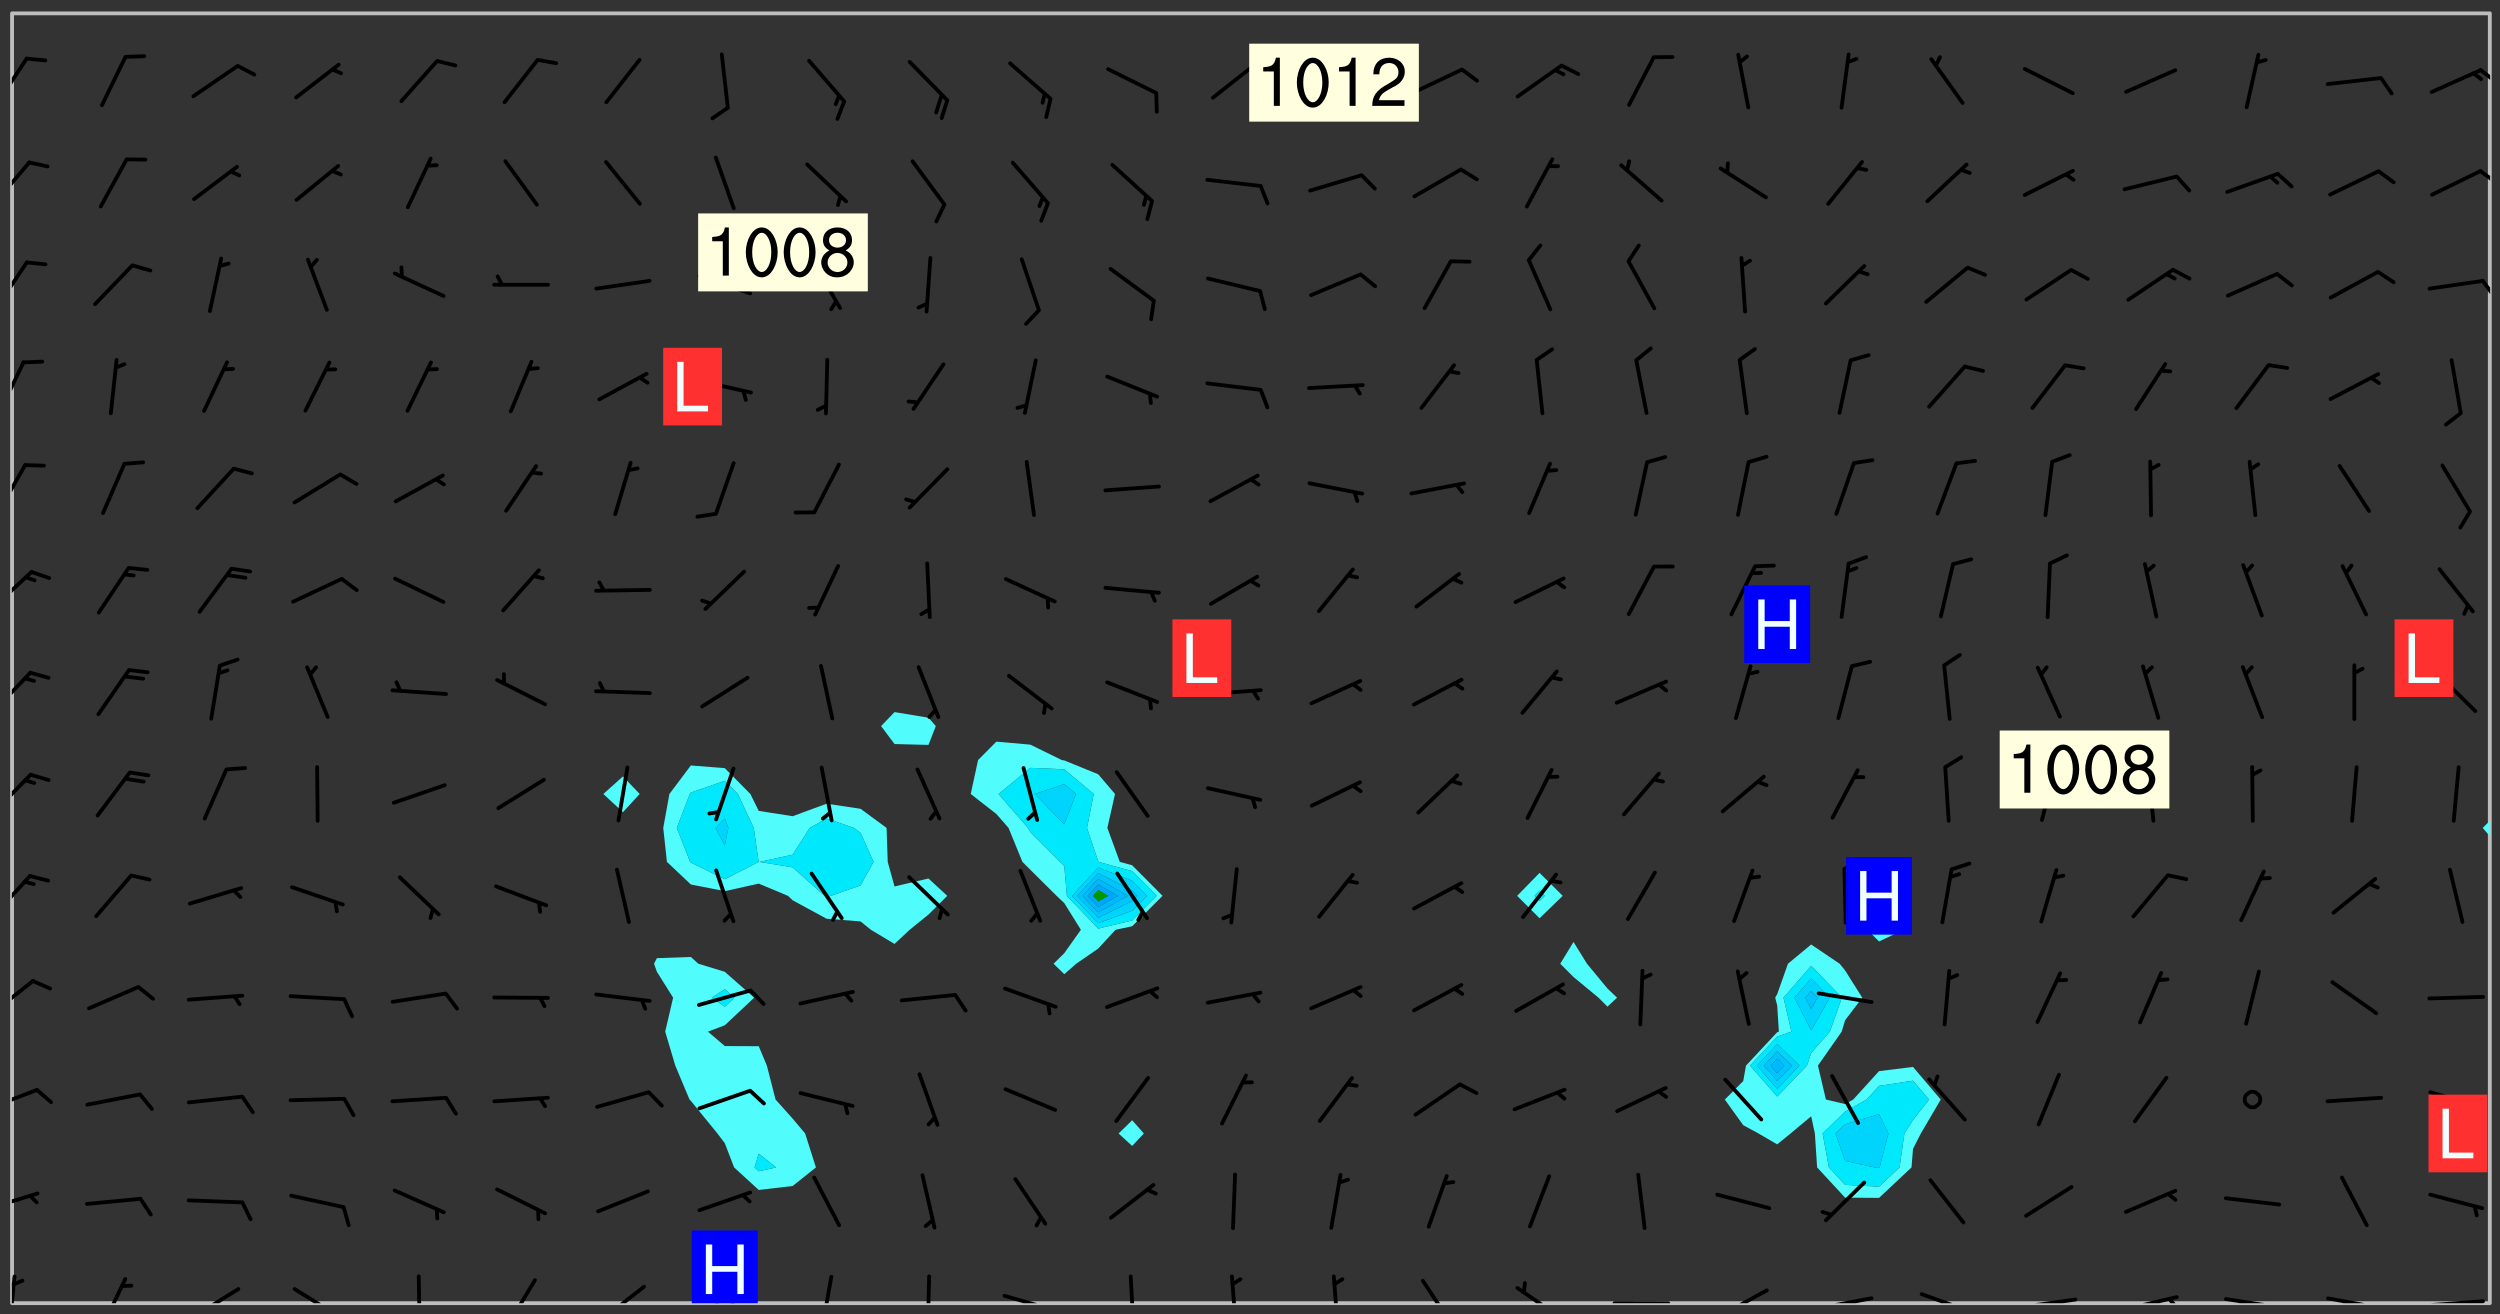 <svg xmlns="http://www.w3.org/2000/svg" role="img" xmlns:xlink="http://www.w3.org/1999/xlink" viewBox="142.45 309.95 326.84 171.84"><rect x="142.45" y="309.95" width="326.84" height="171.84" fill="#333333" stroke="none"/><defs><clipPath id="clip2"><path d="M 144 311.672 L 145 311.672 L 145 480.328 L 144 480.328 Z M 144 311.672"/></clipPath><clipPath id="clip3"><path d="M 144 311.672 L 468 311.672 L 468 480.328 L 144 480.328 Z M 144 311.672"/></clipPath><clipPath id="clip4"><path d="M 467 419 L 468 419 L 468 480.328 L 467 480.328 Z M 467 419"/></clipPath><clipPath id="clip5"><path d="M 467 311.672 L 468 311.672 L 468 418 L 467 418 Z M 467 311.672"/></clipPath><clipPath id="clip6"><path d="M 144 476 L 145 476 L 145 480.328 L 144 480.328 Z M 144 476"/></clipPath><clipPath id="clip7"><path d="M 144 477 L 146 477 L 146 479 L 144 479 Z M 144 477"/></clipPath><clipPath id="clip8"><path d="M 155 476 L 160 476 L 160 480.328 L 155 480.328 Z M 155 476"/></clipPath><clipPath id="clip9"><path d="M 167 478 L 174 478 L 174 480.328 L 167 480.328 Z M 167 478"/></clipPath><clipPath id="clip10"><path d="M 180 478 L 188 478 L 188 480.328 L 180 480.328 Z M 180 478"/></clipPath><clipPath id="clip11"><path d="M 196 476 L 198 476 L 198 480.328 L 196 480.328 Z M 196 476"/></clipPath><clipPath id="clip12"><path d="M 208 477 L 213 477 L 213 480.328 L 208 480.328 Z M 208 477"/></clipPath><clipPath id="clip13"><path d="M 220 477 L 227 477 L 227 480.328 L 220 480.328 Z M 220 477"/></clipPath><clipPath id="clip14"><path d="M 235 479 L 239 479 L 239 480.328 L 235 480.328 Z M 235 479"/></clipPath><clipPath id="clip15"><path d="M 249 476 L 252 476 L 252 480.328 L 249 480.328 Z M 249 476"/></clipPath><clipPath id="clip16"><path d="M 263 476 L 265 476 L 265 480.328 L 263 480.328 Z M 263 476"/></clipPath><clipPath id="clip17"><path d="M 273 479 L 281 479 L 281 480.328 L 273 480.328 Z M 273 479"/></clipPath><clipPath id="clip18"><path d="M 290 476 L 291 476 L 291 480.328 L 290 480.328 Z M 290 476"/></clipPath><clipPath id="clip19"><path d="M 303 476 L 305 476 L 305 480.328 L 303 480.328 Z M 303 476"/></clipPath><clipPath id="clip20"><path d="M 316 476 L 318 476 L 318 480.328 L 316 480.328 Z M 316 476"/></clipPath><clipPath id="clip21"><path d="M 328 477 L 333 477 L 333 480.328 L 328 480.328 Z M 328 477"/></clipPath><clipPath id="clip22"><path d="M 340 478 L 347 478 L 347 480.328 L 340 480.328 Z M 340 478"/></clipPath><clipPath id="clip23"><path d="M 353 480 L 361 480 L 361 480.328 L 353 480.328 Z M 353 480"/></clipPath><clipPath id="clip24"><path d="M 367 478 L 374 478 L 374 480.328 L 367 480.328 Z M 367 478"/></clipPath><clipPath id="clip25"><path d="M 366 480 L 369 480 L 369 480.328 L 366 480.328 Z M 366 480"/></clipPath><clipPath id="clip26"><path d="M 379 479 L 388 479 L 388 480.328 L 379 480.328 Z M 379 479"/></clipPath><clipPath id="clip27"><path d="M 393 478 L 401 478 L 401 480.328 L 393 480.328 Z M 393 478"/></clipPath><clipPath id="clip28"><path d="M 406 479 L 415 479 L 415 480.328 L 406 480.328 Z M 406 479"/></clipPath><clipPath id="clip29"><path d="M 419 479 L 428 479 L 428 480.328 L 419 480.328 Z M 419 479"/></clipPath><clipPath id="clip30"><path d="M 425 479 L 428 479 L 428 480.328 L 425 480.328 Z M 425 479"/></clipPath><clipPath id="clip31"><path d="M 433 479 L 441 479 L 441 480.328 L 433 480.328 Z M 433 479"/></clipPath><clipPath id="clip32"><path d="M 446 479 L 454 479 L 454 480.328 L 446 480.328 Z M 446 479"/></clipPath><clipPath id="clip33"><path d="M 459 479 L 468 479 L 468 480.328 L 459 480.328 Z M 459 479"/></clipPath><clipPath id="clip34"><path d="M 144 465 L 148 465 L 148 469 L 144 469 Z M 144 465"/></clipPath><clipPath id="clip35"><path d="M 144 452 L 148 452 L 148 456 L 144 456 Z M 144 452"/></clipPath><clipPath id="clip36"><path d="M 144 437 L 148 437 L 148 443 L 144 443 Z M 144 437"/></clipPath><clipPath id="clip37"><path d="M 144 424 L 147 424 L 147 430 L 144 430 Z M 144 424"/></clipPath><clipPath id="clip38"><path d="M 144 410 L 147 410 L 147 417 L 144 417 Z M 144 410"/></clipPath><clipPath id="clip39"><path d="M 144 397 L 147 397 L 147 404 L 144 404 Z M 144 397"/></clipPath><clipPath id="clip40"><path d="M 144 384 L 147 384 L 147 390 L 144 390 Z M 144 384"/></clipPath><clipPath id="clip41"><path d="M 144 370 L 146 370 L 146 378 L 144 378 Z M 144 370"/></clipPath><clipPath id="clip42"><path d="M 144 357 L 146 357 L 146 364 L 144 364 Z M 144 357"/></clipPath><clipPath id="clip43"><path d="M 144 344 L 147 344 L 147 351 L 144 351 Z M 144 344"/></clipPath><clipPath id="clip44"><path d="M 466 346 L 468 346 L 468 349 L 466 349 Z M 466 346"/></clipPath><clipPath id="clip45"><path d="M 144 330 L 147 330 L 147 337 L 144 337 Z M 144 330"/></clipPath><clipPath id="clip46"><path d="M 466 332 L 468 332 L 468 335 L 466 335 Z M 466 332"/></clipPath><clipPath id="clip47"><path d="M 144 317 L 147 317 L 147 324 L 144 324 Z M 144 317"/></clipPath><clipPath id="clip48"><path d="M 466 318 L 468 318 L 468 321 L 466 321 Z M 466 318"/></clipPath><clipPath id="clip49"><path d="M 232 470 L 242 470 L 242 480.328 L 232 480.328 Z M 232 470"/></clipPath><g id="surface708" clip-path="url(#clip1)"><path fill="#fff" fill-opacity="0" fill-rule="evenodd" d="M 0 0 L 1000 0 L 1000 1000 L 0 1000 Z M 0 0"/><path fill="#d3d3d3" fill-opacity="0" fill-rule="evenodd" d="M162.152 355.867L161.918 356.16 161.977 356.395 162.094 356.566 162.27 356.801 162.562 357.148 162.676 357.207 162.793 357.035 162.852 356.801 163.027 356.625 163.492 356.449 164.191 356.449 164.426 356.742 164.715 357.559 164.773 357.734 164.949 357.965 165.301 358.199 166 358.898 166.172 359.074 166.406 359.422 166.641 359.832 166.93 360.414 167.34 360.879 167.57 361.113 167.805 361.289 167.922 361.52 168.098 361.812 168.27 362.977 168.27 363.211 168.328 363.5 168.387 363.617 168.504 363.734 168.852 364.145 168.969 364.316 169.145 364.492 169.32 364.727 169.438 364.898 169.609 365.25 169.668 365.484 169.902 365.891 170.137 365.832 169.961 366.008 169.902 366.938 169.32 366.938 169.086 366.824 168.738 366.938 168.621 367.055 168.562 367.348 168.504 367.523 168.387 367.695 167.922 367.988 167.863 368.223 167.805 368.336 167.805 368.98 167.863 369.152 167.863 369.562 167.922 369.621 167.922 370.027 167.98 370.434 168.098 370.609 168.156 370.668 168.387 371.309 168.328 371.602 168.328 372.301 168.27 372.883 168.27 373.117 168.211 373.348 168.156 373.699 168.156 375.621 168.211 375.738 168.637 375.738 168.27 375.855 168.246 376.207 169.137 377.375 170.879 377.914 172.219 378.273 172.219 378.812 172.309 379.621 172.844 380.336 174.363 380.605 175.254 380.52 175.344 381.684 175.879 381.863 177.039 381.684 179.094 380.699 180.254 380.336 182.133 380.16 183.828 379.98 183.648 380.699 182.133 380.785 180.883 380.875 180.078 381.145 179.004 381.953 179.273 382.672 179.809 383.57 179.629 384.195 179.363 385.004 179.629 386.082 180.254 386.98 181.059 387.16 182.309 386.98 182.043 387.703 182.141 388.207 182.195 388.5 182.195 388.672 182.254 388.965 182.254 389.371 182.43 389.488 182.781 389.605 183.188 389.605 183.48 389.43 183.594 389.312 183.652 389.195 183.77 388.965 183.828 388.789 184.18 388.324 184.41 388.148 184.586 388.09 184.762 388.148 184.82 388.324 184.938 389.312 184.992 389.781 185.051 389.953 185.168 390.188 185.344 390.246 186.16 390.305 186.449 390.305 186.566 390.539 186.625 390.945 186.684 391.297 186.684 392.402 186.801 392.695 186.918 393.043 187.207 393.742 187.383 394.094 187.965 394.848 188.316 395.023 188.488 395.082 188.957 395.316 189.598 395.781 189.945 396.016 190.238 396.191 190.531 396.246 190.762 396.309 191.578 396.656 191.871 396.832 191.984 397.004 192.336 397.355 192.453 397.531 192.977 398.172 192.977 398.461 193.035 398.812 193.035 399.16 193.094 399.512 193.152 399.801 193.27 399.859 193.441 399.918 193.617 399.918 194.199 400.152 194.375 400.27 194.551 400.559 194.727 400.793 194.84 401.027 195.133 401.258 195.25 401.375 195.25 401.785 195.309 401.84 195.598 402.074 195.832 402.191 195.891 402.309 196.008 402.48 196.066 402.598 196.297 402.832 196.355 403.008 196.59 403.066 196.707 403.125 196.59 403.238 196.531 403.355 196.531 403.473 196.414 403.766 196.297 404.055 196.297 404.637 196.473 404.754 196.59 404.812 196.648 404.93 196.766 405.047 196.879 405.105 197.055 405.453 197.113 405.805 197.172 406.211 197.172 406.387 197.113 406.562 196.996 407.262 196.996 407.434 197.113 407.609 197.406 407.902 197.812 407.902 197.988 408.02 198.105 408.191 198.223 408.484 198.223 408.719 197.695 408.719 197.465 408.484 197.23 408.484 197.055 408.543 196.996 409.242 197.055 409.59 197.172 409.766 197.348 410.176 197.465 410.406 197.754 410.875 197.93 410.93 198.453 410.93 198.688 410.988 199.445 411.629 199.504 411.922 199.504 412.156 199.562 412.215 199.793 412.562 199.793 412.914 199.676 413.086 199.676 413.379 199.969 413.668 200.262 413.844 200.434 413.902 200.727 414.078 201.02 414.195 201.602 414.602 201.891 414.836 202.184 415.012 202.402 415.172 202.418 415.184 202.648 415.359 203.289 415.883 203.465 416.117 203.582 416.293 203.758 416.469 203.871 416.641 203.871 417.281 203.988 417.457 204.457 417.574 205.039 417.691 205.273 417.75 205.504 417.863 205.797 417.98 205.91 418.039 206.496 418.391 206.785 418.562 206.961 418.625 207.137 418.68 207.312 418.738 208.012 419.09 208.301 419.266 208.535 419.32 208.824 419.496 209.059 419.613 209.699 420.02 209.992 420.137 210.164 420.195 210.398 420.254 210.809 420.312 211.039 420.371 211.273 420.488 211.332 420.66 210.922 420.836 211.391 420.895 211.449 421.188 211.562 421.422 211.738 421.477 211.973 421.535 212.148 421.594 212.555 421.711 213.195 421.945 213.312 422.117 213.371 422.352 213.371 422.527 213.312 422.645 213.254 423.051 213.488 423.285 213.605 423.344 213.953 423.461 214.594 423.691 214.77 423.809 215.059 423.926 215.234 424.102 215.469 424.566 216.051 425.672 216.227 425.848 216.574 426.023 216.75 426.141 217.102 426.258 218.148 426.781 218.383 426.84 218.848 426.953 219.141 427.012 219.605 427.188 220.363 427.77 220.598 428.004 220.945 428.469 221.121 428.645 221.41 428.879 222.227 429.578 222.52 429.754 222.809 430.043 223.102 430.219 223.395 430.508 224.09 431.148 224.266 431.324 224.559 431.559 224.848 431.793 225.316 432.082 225.957 432.664 226.305 432.898 226.539 433.191 226.887 433.539 227.238 434.004 228.172 434.996 228.52 435.402 228.637 435.578 228.871 435.637 228.984 435.754 229.629 435.93 229.859 436.043 230.094 436.102 230.387 436.277 230.617 436.395 231.551 437.094 231.957 437.5 232.191 437.676 232.598 437.852 232.832 437.969 233.648 438.316 233.996 438.551 234.23 438.668 234.523 438.957 234.754 439.074 235.512 439.426 235.863 439.598 236.094 439.656 236.387 439.773 236.621 439.832 237.492 440.008 238.309 440.008 238.777 440.238 238.949 440.297 239.824 440.996 240.289 441.113 240.582 441.172 240.758 441.23 240.988 441.289 241.457 441.348 241.805 441.406 242.156 441.465 242.562 441.523 242.855 441.523 243.027 441.582 243.027 441.812 243.203 441.988 243.496 441.988 243.844 442.047 244.195 442.105 244.895 442.223 245.535 442.223 246 441.988 246.293 441.812 246.465 441.695 246.875 441.523 247.164 441.348 248.098 440.883 248.566 440.59 249.09 440.297 249.555 440.125 250.02 439.949 251.07 439.484 251.359 439.367 251.77 439.25 252.059 439.133 252.586 438.957 254.102 438.258 254.684 437.91 254.973 437.852 255.266 437.793 255.613 437.676 256.488 437.445 256.84 437.328 256.953 437.328 257.188 437.27 258.062 437.035 258.297 436.977 259.109 436.977 259.461 436.918 260.277 436.801 260.449 436.742 260.801 436.688 261.094 436.629 261.324 436.57 262.141 436.395 262.316 436.336 262.664 436.336 262.898 436.277 263.363 436.16 264.121 435.988 264.355 435.93 264.703 435.93 265.113 435.812 265.402 435.754 266.688 435.695 266.977 435.695 267.387 435.637 267.617 435.578 267.793 435.578 268.668 435.461 269.074 435.461 269.484 435.344 269.832 435.344 270.184 435.23 271.055 435.172 272.805 435.172 273.852 435.461 274.262 435.578 274.551 435.695 274.902 435.812 275.191 435.93 276.242 436.102 276.531 436.16 276.824 436.16 277.117 436.219 277.289 436.277 277.699 436.336 277.871 436.395 277.988 436.453 278.105 436.453 278.223 436.512 278.574 436.57 278.688 436.57 279.098 436.637 281.02 437.031 282.945 437.426 284.465 437.875 286.16 438.594 288.305 439.398 289.91 438.68 291.34 437.875 292.5 436.797 293.75 436.348 296.785 435.629 298.66 435.27 300.805 433.922 303.039 432.668 305.539 431.41 307.234 430.961 309.02 430.781 310.18 430.512 310.805 431.051 312.145 430.781 312.859 429.793 313.844 428.449 314.289 428.27 315.094 427.91 316.969 427.371 318.754 426.922 320.004 426.652 321.164 426.562 322.863 426.473 324.824 426.203 326.074 426.113 326.613 426.113 327.238 426.023 328.129 426.023 330.273 425.844 332.684 425.664 335.273 425.574 336.969 425.754 338.578 425.844 340.008 426.203 341.168 426.922 343.043 427.91 344.203 429.438 344.469 430.152 345.098 430.242 345.453 431.141 345.988 431.68 346.523 433.207 347.598 433.566 348.133 433.566 347.328 434.102 347.418 435.809 348.133 438.504 349.023 439.309 349.918 440.297 350.633 441.555 352.418 442.094 353.938 441.914 354.293 443.258 355.902 442.453 356.883 441.914 357.152 442.184 357.469 441.969 357.688 441.824 358.488 442.273 358.938 441.914 359.293 441.914 359.828 441.645 360.367 440.926 360.902 440.656 361.527 439.668 362.688 440.117 363.527 440.488 364.922 441.105 366.617 440.926 368.223 440.926 370.008 441.016 370.188 439.309 370.723 437.965 371.527 438.234 372.02 439.082 372.422 439.488 372.332 440.027 372.332 440.387 373.047 440.836 373.758 440.566 375.188 440.566 375.547 441.555 375.992 442.812 376.707 444.156 377.957 444.785 379.652 445.414 380.367 445.234 380.547 444.695 381.527 444.605 381.977 444.965 382.062 446.223 381.797 446.852 381.262 447.031 381.262 447.57 381.977 448.555 382.242 449.094 383.227 450.082 384.027 451.16 383.762 451.52 383.672 452.418 383.047 454.75 382.691 456.816 382.602 458.609 382.422 459.328 382.332 459.867 382.332 461.305 381.352 463.188 380.992 464.895 380.457 465.793 379.652 466.961 379.387 467.5 381.441 468.754 381.527 469.113 381.172 469.652 381.082 469.473 381.082 470.281 381.172 471.719 380.727 472.434 379.652 472.527 379.387 473.242 379.922 474.141 380.727 474.859 381.887 475.668 383.227 475.938 383.672 476.297 383.316 476.746 381.527 476.656 380.277 476.207 379.562 475.488 378.938 475.398 378.762 478.988 378.574 480.297 467.934 480.297 467.934 311.703 412.664 311.703 412.664 360.785 413.426 360.91 416.715 361.453 418.738 364.289 418.738 367.043 421.09 367.375 423.438 367.707 427.488 367.707 426.109 371.867 424.086 372.574 422.062 373.277 421.52 373.621 418.926 375.238 418.738 375.355 416.715 373.277 415.984 370.535 413.312 368.457 411.938 364.957 411.871 364.875 409.914 362.203 412.664 360.785 412.664 311.703 294.422 311.703 294.422 403.117 294.539 403.148 294.672 403.16 294.746 403.234 294.852 403.281 294.941 403.34 295.027 403.398 295.117 403.457 295.414 403.754 295.473 403.844 295.504 403.961 295.531 404.078 295.547 404.215 295.516 404.332 295.457 404.422 295.398 404.508 295.355 404.613 295.309 404.715 295.281 404.836 295.281 404.98 295.457 405.25 295.605 405.398 295.68 405.484 295.754 405.559 295.797 405.664 295.859 405.754 295.918 405.84 295.961 405.945 296.02 406.035 296.066 406.137 296.109 406.242 296.168 406.328 296.285 406.508 296.359 406.582 296.422 406.668 296.48 406.758 296.523 406.863 296.582 406.953 296.641 407.039 296.703 407.129 296.762 407.219 296.805 407.32 296.922 407.5 296.996 407.574 297.055 407.66 297.129 407.734 297.219 407.793 297.324 407.84 297.473 407.84 297.605 407.824 297.738 407.84 297.84 407.793 297.914 407.719 297.961 407.617 297.945 407.484 297.945 407.336 297.898 407.23 297.871 407.113 297.824 407.012 297.797 406.891 297.754 406.789 297.691 406.699 297.648 406.598 297.605 406.492 297.574 406.375 297.559 406.242 297.547 406.105 297.633 406.047 297.691 405.961 297.812 405.93 297.855 406.035 297.871 406.168 297.871 406.285 297.93 406.387 297.988 406.477 298.078 406.535 298.227 406.684 298.285 406.773 298.328 406.879 298.316 406.98 298.402 407.039 298.508 407.086 298.594 407.145 298.684 407.203 298.758 407.277 298.641 407.305 298.535 407.352 298.449 407.41 298.375 407.484 298.316 407.574 298.254 407.66 298.227 407.781 298.18 407.883 298.137 407.988 298.105 408.105 298.094 408.238 298.078 408.371 298.078 408.52 298.105 408.637 298.152 408.742 298.195 408.844 298.254 408.934 298.328 409.008 298.418 409.066 298.492 409.141 298.582 409.199 298.641 409.289 298.684 409.395 298.73 409.496 298.848 409.527 298.98 409.543 299.129 409.543 299.246 409.512 299.352 409.555 299.395 409.66 299.441 409.762 299.469 409.883 299.5 410 299.527 410.117 299.559 410.238 299.586 410.355 299.691 410.398 299.793 410.445 299.926 410.43 300.074 410.578 300.137 410.664 300.211 410.738 300.281 410.812 300.371 410.875 300.477 410.918 300.578 410.961 300.695 410.992 300.832 411.008 300.949 410.977 301.023 410.902 301.051 410.785 301.039 410.652 301.008 410.531 300.98 410.414 301.023 410.309 301.141 410.309 301.23 410.371 301.348 410.398 301.496 410.398 301.629 410.414 301.777 410.414 301.91 410.43 302.043 410.414 302.191 410.414 302.324 410.398 302.457 410.387 302.594 410.398 302.711 410.371 302.844 410.355 303.035 410.297 302.977 410.473 302.961 410.605 302.934 410.727 302.918 410.859 302.859 410.945 302.727 410.961 302.621 411.008 302.516 411.051 302.398 411.082 302.281 411.109 302.016 411.141 301.867 411.141 301.734 411.156 301.66 411.23 301.719 411.316 301.867 411.465 301.984 411.645 302.059 411.715 302.148 411.777 302.238 411.836 302.324 411.895 302.414 411.953 302.516 411.996 302.621 412.059 302.727 412.102 302.812 412.16 302.918 412.207 303.02 412.25 303.199 412.367 303.258 412.457 303.215 412.559 303.168 412.664 303.184 412.797 303.406 413.02 303.465 413.109 303.508 413.211 303.539 413.332 303.582 413.434 303.598 413.566 303.629 413.684 303.641 413.82 303.672 413.938 303.82 414.086 303.922 414.129 304.027 414.172 304.145 414.203 304.277 414.219 304.414 414.234 304.531 414.234 304.648 414.203 304.738 414.145 304.781 414.039 304.828 413.938 304.871 413.832 304.902 413.715 304.914 413.582 304.914 413.434 304.902 413.301 304.887 413.168 304.855 413.051 304.812 412.945 304.766 412.84 304.723 412.738 304.68 412.633 304.664 412.5 304.68 412.367 304.707 412.25 304.738 412.133 304.766 412.012 304.812 411.91 304.902 411.852 304.988 411.789 305.062 411.715 305.152 411.656 305.375 411.434 305.434 411.348 305.508 411.273 305.625 411.094 305.684 411.008 305.684 410.859 305.609 410.785 305.508 410.738 305.402 410.695 305.301 410.652 305.242 410.562 305.195 410.457 305.168 410.34 305.258 410.281 305.375 410.25 305.477 410.207 305.656 410.09 305.805 409.941 305.816 409.809 305.805 409.703 305.715 409.645 305.582 409.66 305.434 409.66 305.301 409.676 305.168 409.66 305.047 409.629 304.961 409.57 304.887 409.496 304.828 409.406 304.766 409.32 304.648 409.141 304.59 409.055 304.621 408.934 304.707 408.875 304.828 408.844 304.887 408.758 304.887 408.637 304.855 408.52 304.797 408.43 304.738 408.344 304.691 408.238 304.664 408.121 304.648 407.988 304.707 407.898 304.781 407.824 304.871 407.766 304.988 407.586 305.062 407.512 305.121 407.426 305.27 407.277 305.391 407.246 305.523 407.23 305.656 407.246 305.73 407.32 305.773 407.426 305.789 407.559 305.758 407.676 305.641 407.707 305.508 407.719 305.359 407.867 305.316 407.973 305.27 408.074 305.242 408.195 305.211 408.312 305.211 408.461 305.242 408.578 305.285 408.684 305.344 408.773 305.418 408.844 305.492 408.918 305.609 408.949 305.73 408.977 305.848 408.949 305.98 408.934 306.098 408.934 306.188 408.992 306.262 409.066 306.309 409.172 306.367 409.258 306.469 409.305 306.602 409.32 306.707 409.363 306.793 409.422 306.781 409.527 306.707 409.602 306.527 409.719 306.469 409.809 306.379 409.867 306.309 409.941 306.234 410.016 306.172 410.105 306.145 410.223 306.129 410.355 306.145 410.488 306.129 410.621 306.129 410.77 306.145 410.902 306.172 411.02 306.203 411.141 306.277 411.215 306.367 411.273 306.453 411.332 306.543 411.391 306.66 411.422 306.66 411.508 306.559 411.555 306.469 411.613 306.203 411.645 306.086 411.672 305.938 411.672 305.832 411.715 305.73 411.762 305.672 411.852 305.609 412.086 305.598 412.219 305.566 412.34 305.551 412.473 305.551 412.766 305.539 412.898 305.551 413.035 305.566 413.168 305.699 413.184 305.832 413.195 305.953 413.227 306.039 413.285 306.113 413.359 306.16 413.465 306.203 413.566 306.219 413.699 306.219 414.145 306.203 414.277 306.203 414.723 306.234 414.988 306.262 415.105 306.277 415.238 306.309 415.355 306.395 415.566 306.426 415.832 306.426 415.98 306.395 416.098 306.367 416.215 306.336 416.336 306.309 416.453 306.277 416.57 306.246 416.691 306.234 416.824 306.219 416.957 306.309 417.016 306.426 416.984 306.527 417 306.574 417.105 306.543 417.371 306.543 417.812 306.5 417.918 306.453 418.023 306.41 418.125 306.367 418.23 306.309 418.316 306.277 418.438 306.234 418.555 306.203 418.672 306.188 418.805 306.203 418.938 306.262 419.027 306.367 419.074 306.453 419.133 306.512 419.219 306.5 419.355 306.469 419.473 306.426 419.574 306.426 420.02 306.41 420.152 306.41 420.301 306.379 420.418 306.336 420.523 306.309 420.641 306.262 420.746 306.219 420.848 306.188 420.969 306.16 421.086 306.129 421.219 306.098 421.336 306.07 421.453 306.027 421.559 305.996 421.676 305.965 421.797 305.953 421.93 305.938 422.062 305.938 422.359 305.965 422.477 305.965 422.625 306.012 423.023 306.039 423.141 306.098 423.23 306.219 423.262 306.367 423.262 306.5 423.246 306.559 423.336 306.559 423.453 306.5 423.543 306.41 423.602 306.309 423.645 306.203 423.691 306.113 423.75 306.027 423.809 305.891 423.824 305.773 423.793 305.641 423.777 305.539 423.824 305.477 423.91 305.465 424.047 305.449 424.18 305.418 424.297 305.391 424.414 305.375 424.547 305.344 424.668 305.344 424.965 305.359 425.098 305.391 425.215 305.391 425.363 305.402 425.496 305.402 425.645 305.375 425.762 305.328 425.863 305.301 425.984 305.27 426.102 305.211 426.191 305.137 426.266 305.035 426.309 304.93 426.355 304.812 426.383 304.691 426.414 304.59 426.367 304.648 426.281 304.754 426.234 304.781 426.117 304.812 426 304.84 425.879 304.871 425.762 304.871 425.613 304.887 425.48 304.855 425.363 304.812 425.258 304.707 425.273 304.633 425.348 304.531 425.391 304.441 425.453 304.367 425.527 304.324 425.629 304.309 425.762 304.277 425.879 304.25 426 304.219 426.117 304.191 426.234 304.16 426.355 304.133 426.473 304.102 426.59 304.059 426.695 303.969 426.754 303.879 426.754 303.762 426.723 303.73 426.637 303.746 426.5 303.715 426.383 303.715 426.234 303.703 426.102 303.703 425.953 303.641 425.719 303.613 425.598 303.57 425.496 303.523 425.391 303.465 425.305 303.406 425.215 303.363 425.109 303.301 425.023 303.152 424.875 303.082 424.801 302.977 424.754 302.871 424.711 302.77 424.668 302.473 424.371 302.383 424.297 302.297 424.238 302.191 424.195 302.102 424.133 302.016 424.074 301.91 424.031 301.82 423.973 301.734 423.91 301.66 423.84 301.555 423.793 301.469 423.734 301.363 423.691 301.273 423.629 301.172 423.586 301.066 423.543 300.98 423.484 300.875 423.438 300.77 423.395 300.668 423.348 300.578 423.289 300.477 423.246 300.371 423.203 300.281 423.141 300.164 423.113 300.031 423.098 299.898 423.113 299.75 423.113 299.617 423.129 299.5 423.098 299.41 423.039 299.336 422.965 299.246 422.906 299.145 422.859 298.996 422.859 298.875 422.832 298.773 422.789 298.699 422.715 298.582 422.535 298.492 422.477 298.391 422.434 298.301 422.371 298.195 422.328 298.105 422.27 298.02 422.211 297.914 422.164 297.855 422.078 297.797 421.988 297.754 421.883 297.707 421.781 297.633 421.707 297.547 421.648 297.473 421.574 297.383 421.516 297.16 421.293 297.117 421.188 297.086 420.922 297.191 420.879 297.336 420.879 297.441 420.922 297.516 420.996 297.605 421.055 297.691 421.113 297.797 421.16 297.887 421.219 298.035 421.367 298.105 421.441 298.254 421.59 298.316 421.676 298.391 421.75 298.477 421.809 298.551 421.883 298.641 421.945 298.73 422.004 298.816 422.062 299.086 422.238 299.188 422.285 299.293 422.328 299.395 422.371 299.441 422.297 299.5 422.211 299.574 422.137 299.645 422.062 299.75 422.105 299.824 422.18 299.883 422.27 299.926 422.371 299.973 422.477 300.016 422.582 300.137 422.609 300.254 422.582 300.328 422.492 300.371 422.387 300.43 422.297 300.504 422.223 300.609 422.18 300.727 422.152 300.859 422.164 300.949 422.223 301.098 422.371 301.156 422.461 301.199 422.566 301.246 422.668 301.289 422.773 301.332 422.875 301.438 422.922 301.543 422.965 301.676 422.98 301.762 422.922 301.82 422.832 301.895 422.758 302 422.715 302.117 422.742 302.223 422.789 302.324 422.832 302.43 422.875 302.531 422.922 302.711 423.039 302.711 423.156 302.695 423.289 302.711 423.422 302.727 423.559 302.785 423.645 302.887 423.691 303.008 423.719 303.125 423.75 303.273 423.75 303.391 423.719 303.449 423.629 303.629 423.512 303.688 423.422 303.762 423.348 303.82 423.262 303.938 423.082 304.117 422.965 304.234 422.996 304.324 423.055 304.367 423.129 304.352 423.262 304.352 423.379 304.441 423.438 304.59 423.438 304.723 423.422 304.855 423.41 305.121 423.379 305.227 423.336 305.344 423.305 305.465 423.277 305.539 423.203 305.609 423.129 305.672 423.039 305.656 422.934 305.609 422.832 305.508 422.789 305.402 422.773 305.285 422.801 305.02 422.832 304.871 422.832 304.797 422.758 304.707 422.699 304.59 422.668 304.473 422.641 304.34 422.625 304.191 422.625 304.059 422.641 303.762 422.641 303.656 422.594 303.508 422.445 303.465 422.344 303.406 422.254 303.629 422.031 303.715 421.973 303.82 421.93 303.938 421.898 304.07 421.883 304.203 421.898 304.34 421.914 304.441 421.957 304.574 421.945 304.664 421.883 304.766 421.84 304.828 421.75 304.781 421.648 304.691 421.59 304.574 421.559 304.473 421.516 304.414 421.426 304.352 421.336 304.352 421.219 304.367 421.086 304.473 421.039 304.547 420.969 304.547 420.848 304.457 420.789 304.426 420.672 304.516 420.613 304.59 420.539 304.633 420.434 304.691 420.344 304.738 420.242 304.754 420.109 304.754 419.961 304.707 419.855 304.664 419.754 304.574 419.695 304.441 419.68 304.34 419.637 304.203 419.621 304.086 419.59 303.641 419.59 303.508 419.574 303.375 419.562 303.242 419.547 303.125 419.516 302.977 419.516 302.844 419.5 302.711 419.488 302.445 419.457 302.324 419.414 302.238 419.355 302.164 419.281 302.164 419.133 302.176 419 302.281 418.953 302.383 418.91 302.516 418.895 302.668 418.895 302.801 418.879 303.094 418.879 303.215 418.91 303.316 418.953 303.406 419.012 303.641 419.074 303.762 419.027 303.852 418.969 303.953 418.926 304.086 418.91 304.191 418.953 304.293 419 304.426 419.012 304.547 418.984 304.691 418.984 304.812 418.953 304.93 418.926 305.035 418.879 305.109 418.805 305.195 418.746 305.344 418.598 305.402 418.512 305.449 418.406 305.477 418.289 305.492 418.184 305.391 418.141 305.301 418.082 305.184 418.051 305.078 418.008 304.988 417.945 304.914 417.859 304.84 417.785 304.738 417.742 304.633 417.695 304.531 417.652 304.473 417.562 304.426 417.461 304.34 417.25 304.277 417.164 304.219 417.074 304.145 417 304.059 416.941 303.789 416.941 303.672 416.973 303.582 417.031 303.48 417.074 303.348 417.09 303.242 417.074 303.215 416.957 303.152 416.867 303.035 416.836 302.934 416.793 302.785 416.645 302.754 416.527 302.738 416.422 302.812 416.348 302.992 416.23 303.109 416.203 303.227 416.172 303.363 416.188 303.465 416.23 303.57 416.273 303.672 416.32 303.777 416.363 303.895 416.395 304.027 416.41 304.145 416.438 304.277 416.453 304.383 416.438 304.473 416.379 304.398 416.305 304.293 416.262 304.219 416.188 304.145 416.098 303.996 415.949 303.91 415.891 303.82 415.832 303.746 415.758 303.656 415.699 303.555 415.652 303.434 415.625 303.332 415.578 303.227 415.535 303.109 415.504 303.008 415.461 302.887 415.43 302.738 415.43 302.621 415.461 302.516 415.504 302.43 415.566 302.25 415.684 302.164 415.742 302.074 415.801 301.969 415.848 301.883 415.906 301.777 415.949 301.676 415.992 301.57 416.039 301.496 416.113 301.438 416.203 301.379 416.289 301.332 416.395 301.273 416.48 301.199 416.555 301.066 416.543 300.949 416.512 300.832 416.512 300.758 416.586 300.668 416.645 300.594 416.719 300.504 416.777 300.418 416.836 300.312 416.883 300.211 416.926 300.074 416.941 299.973 416.898 299.824 416.75 299.719 416.703 299.633 416.703 299.527 416.75 299.426 416.793 299.305 416.824 299.188 416.793 299.113 416.719 299.113 416.602 299.145 416.48 299.219 416.41 299.277 416.32 299.352 416.246 299.469 416.215 299.574 416.172 299.867 416.172 300 416.156 300.137 416.141 300.238 416.098 300.328 416.039 300.43 415.992 300.52 415.934 300.652 415.922 300.742 415.98 300.875 415.992 300.965 415.934 301.051 415.875 301.156 415.832 301.246 415.773 301.332 415.711 301.422 415.652 301.57 415.504 301.629 415.418 301.688 415.328 301.793 415.285 301.926 415.27 302.043 415.297 302.164 415.328 302.223 415.27 302.281 415.18 302.312 414.914 302.34 414.797 302.445 414.809 302.578 414.824 302.68 414.781 302.77 414.723 302.828 414.633 302.902 414.559 302.961 414.469 303.008 414.367 303.02 414.234 303.008 414.102 302.961 413.996 302.812 413.848 302.754 413.758 302.695 413.672 302.652 413.566 302.652 413.121 302.668 412.988 302.668 412.84 302.68 412.707 302.621 412.648 302.531 412.707 302.43 412.664 302.25 412.547 302.164 412.488 302.102 412.398 302.043 412.309 301.969 412.234 301.883 412.176 301.762 412.207 301.66 412.219 301.555 412.266 301.469 412.324 301.363 412.367 301.215 412.516 301.125 412.574 301.039 412.633 300.949 412.695 300.844 412.738 300.711 412.754 300.711 412.633 300.816 412.59 300.934 412.559 301.008 412.488 301.051 412.383 301.051 412.234 301.023 412.117 300.875 411.969 300.742 411.953 300.594 411.953 300.477 411.984 300.371 412.027 300.27 412.07 300.18 412.133 300.062 412.16 299.988 412.086 300 411.953 299.957 411.852 299.914 411.746 299.824 411.688 299.707 411.715 299.586 411.746 299.469 411.777 299.367 411.82 299.246 411.852 299.145 411.895 299.039 411.938 298.949 411.996 298.848 412.012 298.848 411.895 298.863 411.762 298.805 411.672 298.73 411.715 298.582 411.863 298.523 411.953 298.449 412.027 298.402 412.133 298.359 412.234 298.285 412.309 298.227 412.398 298.152 412.473 298.094 412.559 298.02 412.633 297.93 412.695 297.855 412.766 297.781 412.84 297.68 412.855 297.547 412.871 297.441 412.828 297.441 412.707 297.59 412.559 297.633 412.457 297.691 412.367 297.738 412.266 297.781 412.16 297.84 412.07 297.871 411.953 297.914 411.852 297.945 411.73 297.973 411.613 298.02 411.508 298.062 411.406 298.105 411.301 298.18 411.23 298.27 411.168 298.359 411.109 298.461 411.066 298.758 411.066 299.023 411.035 299.129 410.992 299.055 410.918 298.938 410.887 298.832 410.844 298.742 410.785 298.641 410.738 298.551 410.68 298.449 410.637 298.344 410.594 298.254 410.531 298.168 410.473 298.062 410.43 297.961 410.387 297.84 410.355 297.723 410.324 297.621 410.281 297.5 410.25 297.398 410.207 297.309 410.148 297.266 410.043 297.25 409.91 297.352 409.867 297.484 409.852 297.621 409.867 297.754 409.852 297.855 409.809 297.914 409.719 297.93 409.613 297.84 409.555 297.766 409.48 297.664 409.438 297.574 409.379 297.426 409.23 297.383 409.125 297.367 408.992 297.367 408.699 297.309 408.609 297.219 408.551 297.145 408.477 297.102 408.371 297.07 408.254 297.012 408.164 296.938 408.09 296.82 408.062 296.746 407.988 296.656 407.93 296.566 407.867 296.48 407.809 296.406 407.734 296.348 407.648 296.301 407.543 296.215 407.484 296.066 407.336 295.871 407.277 295.738 407.293 295.637 407.336 295.562 407.41 295.516 407.512 295.473 407.617 295.414 407.707 295.355 407.793 295.059 408.09 294.969 408.148 294.883 408.148 294.82 408.062 294.777 407.957 294.809 407.84 294.867 407.75 294.895 407.633 294.883 407.5 294.793 407.438 294.688 407.484 294.57 407.512 294.453 407.543 294.184 407.719 294.082 407.766 293.965 407.793 293.859 407.84 293.77 407.898 293.668 407.941 293.609 407.855 293.562 407.75 293.578 407.617 293.625 407.512 293.695 407.438 293.77 407.367 293.828 407.277 293.828 407.129 293.785 407.023 293.547 407.023 293.445 407.07 293.414 407.188 293.387 407.305 293.355 407.426 293.281 407.469 293.148 407.484 293.074 407.438 293.031 407.336 292.988 407.23 292.941 407.129 292.898 407.023 292.777 407.055 292.676 407.098 292.543 407.113 292.426 407.145 292.32 407.188 292.23 407.246 292.129 407.293 292.008 407.32 291.875 407.336 291.773 407.293 291.715 407.203 291.668 407.098 291.625 406.996 291.582 406.891 291.582 406.773 291.641 406.684 291.727 406.625 291.906 406.508 292.008 406.461 292.113 406.418 292.219 406.359 292.32 406.316 292.41 406.254 292.512 406.211 292.617 406.152 292.719 406.105 292.809 406.047 292.914 406.004 293.016 405.961 293.105 405.898 293.207 405.855 293.344 405.84 293.461 405.871 293.562 405.914 293.684 405.945 293.785 405.988 293.891 406.035 293.992 406.078 294.098 406.121 294.199 406.168 294.305 406.211 294.406 406.254 294.512 406.301 294.598 406.359 294.703 406.402 294.82 406.434 294.926 406.477 295.027 406.523 295.117 406.582 295.223 406.625 295.324 406.668 295.43 406.715 295.547 406.742 295.648 406.789 295.77 406.816 295.918 406.816 296.004 406.758 296.02 406.656 296.078 406.566 296.051 406.449 295.977 406.375 295.859 406.195 295.785 406.121 295.695 406.047 295.516 405.93 295.43 405.871 295.324 405.828 295.223 405.781 294.953 405.605 294.895 405.516 294.82 405.441 294.762 405.352 294.719 405.25 294.688 405.133 294.672 404.996 294.672 404.434 294.66 404.301 294.645 404.168 294.613 404.051 294.598 403.918 294.586 403.785 294.555 403.664 294.332 403.441 294.273 403.355 294.258 403.25 294.289 403.133 294.422 403.117 294.422 311.703 172.992 311.703 172.992 313.156 172.934 313.391 172.582 314.441 172.41 314.965 172.293 315.312 172.117 315.723 172 315.895 171.766 316.188 171.535 316.246 171.184 316.246 171.066 316.305 170.836 316.711 170.836 317.004 170.953 317.18 171.184 317.41 171.301 317.645 171.941 318.402 172.234 318.867 172.41 319.102 172.641 319.453 172.875 319.801 173.516 320.617 173.691 321.082 173.863 321.492 173.98 322.188 174.156 322.656 174.273 324.055 174.332 324.52 174.332 325.395 174.449 326.441 174.449 331.223 174.391 331.688 174.039 332.969 173.863 333.492 173.75 333.902 173.398 334.832 172.934 336 172.699 336.582 172.582 336.758 172.41 337.105 172.234 337.512 171.883 338.328 171.824 338.621 171.711 338.914 171.594 339.203 171.535 339.379 171.418 340.254 171.359 340.66 171.301 340.777 171.242 340.953 171.184 341.125 170.953 341.652 170.836 341.824 170.836 342.059 170.719 342.293 170.66 342.465 170.484 343.051 170.484 343.34 170.426 343.516 170.426 343.809 170.367 343.922 170.309 344.449 170.309 344.621 170.254 344.855 170.254 347.477 170.078 348.293 169.961 348.469 169.785 348.703 169.668 348.875 169.555 349.109 168.969 350.043 168.738 350.332 168.445 350.797 168.27 351.031 167.98 351.383 167.629 352.082 167.516 352.312 167.34 352.723 167.164 352.953 166.758 353.48 165.941 354.18 165.648 354.352 165.359 354.586 165.184 354.703 165.008 354.879 164.484 355.285 163.957 355.461 163.785 355.637 163.551 355.691 162.91 355.867 162.152 355.867M174.363 386.891L173.289 387.34 173.648 388.234 174.898 387.52 175.344 386.98 174.363 386.891"/><path fill="#d3d3d3" fill-opacity="0" fill-rule="evenodd" d="M201.508 416.598L200.613 416.598 201.062 417.227 202.043 417.586 202.848 417.496 203.293 416.508 203.117 416.598 202.402 416.242 201.508 416.598M356.129 475.668L356.07 475.145 356.07 474.852 356.184 474.559 356.242 474.328 356.711 473.859 356.824 473.859 356.941 473.746 357.059 473.688 357.234 473.688 357.469 473.629 357.816 473.629 358.051 473.688 358.168 473.746 358.398 473.918 358.457 474.094 358.574 474.676 358.574 474.969 358.457 475.145 358.285 475.434 358.109 475.609 357.582 476.133 357.352 476.367 357.234 476.426 357.059 476.426 356.941 476.367 356.535 476.074 356.359 475.957 356.242 475.898 356.184 475.785 356.129 475.668M362.77 464.711L362.711 464.539 362.711 463.43 362.77 463.258 362.945 463.199 363.117 463.141 363.293 463.141 363.527 463.082 363.645 463.141 363.703 463.84 363.645 464.012 363.527 464.188 363.41 464.246 363.176 464.77 363.062 464.828 362.828 464.828 362.77 464.711M372.383 450.32L372.266 450.145 372.266 449.445 372.559 448.57 372.676 448.398 372.852 448.047 372.965 447.816 373.082 447.523 373.434 446.766 373.551 446.535 373.723 446.301 373.898 446.301 374.016 446.242 374.656 446.242 374.773 446.301 375.008 446.535 375.18 446.648 375.531 446.941 375.648 447.059 375.762 447.234 375.762 447.348 375.879 447.406 375.996 447.523 375.996 448.223 375.938 448.398 375.938 448.629 375.879 448.805 375.531 449.855 375.414 450.086 375.297 450.32 375.18 450.379 374.949 450.613 374.309 450.902 373.434 450.902 373.023 450.785 372.383 450.32"/><path fill="none" stroke="#bebebe" stroke-linecap="round" stroke-linejoin="round" stroke-miterlimit="10" stroke-width=".5" d="M 431.957 354.305 L 108.027 354.305 L 108.027 185.68 L 431.957 185.68 L 431.957 354.305" transform="matrix(1 0 0 -1 36 666)"/><g clip-path="url(#clip2)"><path fill="#fff" fill-opacity="0" fill-rule="evenodd" d="M 144 475.891 L 144 480.328 L 144.004 480.328 L 144 480.328 L 144 311.672 L 144.004 311.672 L 144 311.672 L 144 475.891"/></g><g clip-path="url(#clip3)"><path fill="#fff" fill-opacity="0" fill-rule="evenodd" d="M 144.004 480.328 L 144.004 311.672 L 223.891 311.672 L 223.891 411.457 L 221.328 413.754 L 223.891 416.129 L 226.082 413.754 L 223.891 411.457 L 223.891 311.672 L 232.766 311.672 L 232.766 410.023 L 229.965 413.754 L 229.16 418.191 L 229.641 422.629 L 232.766 425.582 L 232.766 435.059 L 228.328 435.215 L 227.957 435.945 L 228.328 436.992 L 230.453 440.383 L 229.414 444.82 L 230.734 449.262 L 232.594 453.699 L 232.766 453.867 L 236.242 458.137 L 237.207 459.406 L 238.426 462.574 L 241.645 465.523 L 246.082 465 L 249.121 462.574 L 247.711 458.137 L 246.082 456.199 L 243.844 453.699 L 242.707 449.262 L 241.645 446.727 L 237.207 446.707 L 235.004 444.82 L 237.207 443.992 L 241.047 440.383 L 237.207 437 L 233.746 435.945 L 232.766 435.059 L 232.766 425.582 L 237.207 426.453 L 241.645 425.469 L 245.469 427.07 L 246.082 427.652 L 250.52 430.062 L 254.957 430.414 L 256.309 431.508 L 259.398 433.355 L 261.371 431.508 L 263.836 429.516 L 266.289 427.07 L 263.836 424.801 L 259.398 425.844 L 258.508 422.629 L 258.359 418.191 L 254.957 415.688 L 250.52 415.023 L 246.082 416.656 L 241.645 415.965 L 240.551 413.754 L 237.207 410.375 L 232.766 410.023 L 232.766 311.672 L 259.398 311.672 L 259.398 403.047 L 257.641 404.875 L 259.398 407.223 L 263.836 407.336 L 264.793 404.875 L 263.836 403.781 L 259.398 403.047 L 259.398 311.672 L 272.711 311.672 L 272.711 406.91 L 270.32 409.316 L 269.359 413.754 L 272.711 416.367 L 274.305 418.191 L 276.117 422.629 L 277.152 423.66 L 280.586 427.07 L 281.59 428.02 L 283.762 431.508 L 281.59 434.562 L 280.188 435.945 L 281.59 437.309 L 283.145 435.945 L 286.027 433.965 L 288.285 431.508 L 290.465 431.043 L 290.465 456.406 L 288.691 458.137 L 290.465 459.766 L 291.992 458.137 L 290.465 456.406 L 290.465 431.043 L 294.438 427.07 L 290.465 423.074 L 288.848 422.629 L 287.223 418.191 L 288.223 413.754 L 286.027 411.176 L 281.59 409.367 L 281.262 409.316 L 277.152 407.301 L 272.711 406.91 L 272.711 311.672 L 343.727 311.672 L 343.727 424.066 L 340.793 427.07 L 343.727 430 L 346.754 427.07 L 343.727 424.066 L 343.727 311.672 L 348.164 311.672 L 348.164 433.098 L 346.43 435.945 L 348.164 437.68 L 351.434 440.383 L 352.602 441.555 L 353.859 440.383 L 352.602 439.188 L 349.926 435.945 L 348.164 433.098 L 348.164 311.672 L 379.234 311.672 L 379.234 433.43 L 376.199 435.945 L 374.793 439.922 L 374.531 440.383 L 374.793 441.387 L 375.012 444.82 L 374.793 444.898 L 370.711 449.262 L 370.355 451.285 L 367.945 453.699 L 370.355 457.055 L 372.348 458.137 L 374.793 459.559 L 376.543 458.137 L 379.234 455.887 L 379.719 458.137 L 380.012 462.574 L 383.672 466.527 L 388.109 466.555 L 392.355 462.574 L 392.547 460.152 L 393.574 458.137 L 396.176 453.699 L 392.547 449.434 L 388.109 449.984 L 384.734 453.699 L 383.672 454.293 L 381.16 453.699 L 380.121 449.262 L 383.227 444.82 L 383.672 443.336 L 385.91 440.383 L 383.672 436.82 L 382.957 435.945 L 379.234 433.43 L 379.234 311.672 L 388.109 311.672 L 388.109 429.684 L 386.578 431.508 L 388.109 433.035 L 391.324 431.508 L 388.109 429.684 L 388.109 311.672 L 467.996 311.672 L 467.996 417.223 L 467.027 418.191 L 467.996 419.305 L 467.996 480.328 L 144.004 480.328"/></g><path fill="#50fcfc" fill-rule="evenodd" d="M223.891 416.129L221.328 413.754 223.891 411.457 226.082 413.754 223.891 416.129M228.328 436.992L227.957 435.945 228.328 435.215 232.766 435.059 233.746 435.945 237.207 437 237.207 439.27 235.5 440.383 237.207 441.57 238.469 440.383 237.207 439.27 237.207 437 241.047 440.383 237.207 443.992 235.004 444.82 237.207 446.707 241.645 446.727 241.645 460.77 241.094 462.574 241.645 463.078 243.914 462.574 241.645 460.77 241.645 446.727 242.707 449.262 243.844 453.699 246.082 456.199 247.711 458.137 249.121 462.574 246.082 465 241.645 465.523 238.426 462.574 237.207 459.406 236.242 458.137 232.766 453.867 232.594 453.699 230.734 449.262 229.414 444.82 230.453 440.383 228.328 436.992M229.641 422.629L229.16 418.191 229.965 413.754 232.766 410.023 237.207 410.375 237.207 412.027 232.766 413.574 232.633 413.754 230.934 418.191 232.672 422.629 232.766 422.723 237.207 424.891 241.633 422.629 240.992 418.191 238.914 413.754 237.207 412.027 237.207 410.375 240.551 413.754 241.645 415.965 246.082 416.656 250.52 415.023 250.52 416.953 248.309 418.191 246.082 421.688 241.727 422.629 246.082 423.344 250.254 427.07 250.52 427.23 251.074 427.07 254.957 425.703 256.652 422.629 254.957 418.84 254.09 418.191 250.52 416.953 250.52 415.023 254.957 415.688 258.359 418.191 258.508 422.629 259.398 425.844 263.836 424.801 266.289 427.07 263.836 429.516 261.371 431.508 259.398 433.355 256.309 431.508 254.957 430.414 250.52 430.062 246.082 427.652 245.469 427.07 241.645 425.469 237.207 426.453 232.766 425.582 229.641 422.629"/><path fill="#00e8fc" fill-rule="evenodd" d="M232.672 422.629L230.934 418.191 232.633 413.754 232.766 413.574 237.207 412.027 237.207 416.973 235.992 418.191 237.207 420.484 237.676 418.191 237.207 416.973 237.207 412.027 238.914 413.754 240.992 418.191 241.633 422.629 237.207 424.891 232.766 422.723 232.672 422.629M237.207 441.57L235.5 440.383 237.207 439.27 238.469 440.383 237.207 441.57"/><path fill="#00d4fc" fill-rule="evenodd" d="M 237.207 420.484 L 235.992 418.191 L 237.207 416.973 L 237.676 418.191 L 237.207 420.484"/><path fill="#00e8fc" fill-rule="evenodd" d="M241.645 463.078L241.094 462.574 241.645 460.77 243.914 462.574 241.645 463.078M246.082 423.344L241.727 422.629 246.082 421.688 248.309 418.191 250.52 416.953 254.09 418.191 254.957 418.84 256.652 422.629 254.957 425.703 251.074 427.07 250.52 427.23 250.254 427.07 246.082 423.344"/><path fill="#50fcfc" fill-rule="evenodd" d="M259.398 407.223L257.641 404.875 259.398 403.047 263.836 403.781 264.793 404.875 263.836 407.336 259.398 407.223M272.711 416.367L269.359 413.754 270.32 409.316 272.711 406.91 277.152 407.301 277.152 410.336 272.996 413.754 276.848 418.191 277.152 418.746 281.031 422.629 281.59 423.184 281.93 427.07 286.027 431.352 290.465 430.285 293.68 427.07 290.465 423.836 286.062 422.629 286.027 422.555 284.559 418.191 285.438 413.754 281.59 410.527 277.152 410.336 277.152 407.301 281.262 409.316 281.59 409.367 286.027 411.176 288.223 413.754 287.223 418.191 288.848 422.629 290.465 423.074 294.438 427.07 290.465 431.043 288.285 431.508 286.027 433.965 283.145 435.945 281.59 437.309 280.188 435.945 281.59 434.562 283.762 431.508 281.59 428.02 280.586 427.07 277.152 423.66 276.117 422.629 274.305 418.191 272.711 416.367"/><path fill="#00e8fc" fill-rule="evenodd" d="M 276.848 418.191 L 272.996 413.754 L 277.152 410.336 L 281.59 410.527 L 281.59 412.461 L 277.719 413.754 L 281.59 417.707 L 283.129 413.754 L 281.59 412.461 L 281.59 410.527 L 285.438 413.754 L 284.559 418.191 L 286.027 422.555 L 286.027 423.359 L 282.609 427.07 L 286.027 430.645 L 290.465 429.02 L 292.414 427.07 L 290.465 425.105 L 286.027 423.359 L 286.027 422.555 L 286.062 422.629 L 290.465 423.836 L 293.68 427.07 L 290.465 430.285 L 286.027 431.352 L 281.93 427.07 L 281.59 423.184 L 281.031 422.629 L 277.152 418.746 L 276.848 418.191"/><path fill="#00d4fc" fill-rule="evenodd" d="M281.59 417.707L277.719 413.754 281.59 412.461 283.129 413.754 281.59 417.707M286.027 430.645L282.609 427.07 286.027 423.359 286.027 424.098 283.285 427.07 286.027 429.934 290.465 427.754 291.152 427.07 290.465 426.379 286.027 424.098 286.027 423.359 290.465 425.105 292.414 427.07 290.465 429.02 286.027 430.645"/><path fill="#00c4fc" fill-rule="evenodd" d="M 286.027 429.934 L 283.285 427.07 L 286.027 424.098 L 286.027 424.832 L 283.965 427.07 L 286.027 429.223 L 289.887 427.07 L 286.027 424.832 L 286.027 424.098 L 290.465 426.379 L 291.152 427.07 L 290.465 427.754 L 286.027 429.934"/><path fill="#00b8fc" fill-rule="evenodd" d="M 286.027 429.223 L 283.965 427.07 L 286.027 424.832 L 286.027 425.57 L 284.645 427.07 L 286.027 428.516 L 288.613 427.07 L 286.027 425.57 L 286.027 424.832 L 289.887 427.07 L 286.027 429.223"/><path fill="#00a8fc" fill-rule="evenodd" d="M 286.027 428.516 L 284.645 427.07 L 286.027 425.57 L 286.027 426.305 L 285.324 427.07 L 286.027 427.805 L 287.344 427.07 L 286.027 426.305 L 286.027 425.57 L 288.613 427.07 L 286.027 428.516"/><path fill="#009800" fill-rule="evenodd" d="M 286.027 427.805 L 285.324 427.07 L 286.027 426.305 L 286.027 427.039 L 286.004 427.07 L 286.027 427.094 L 286.074 427.07 L 286.027 427.039 L 286.027 426.305 L 287.344 427.07 L 286.027 427.805"/><path fill="#00ac00" fill-rule="evenodd" d="M 286.027 427.094 L 286.004 427.07 L 286.027 427.039 L 286.074 427.07 L 286.027 427.094"/><path fill="#50fcfc" fill-rule="evenodd" d="M290.465 459.766L288.691 458.137 290.465 456.406 291.992 458.137 290.465 459.766M343.727 430L340.793 427.07 343.727 424.066 343.727 426.387 343.059 427.07 343.727 427.734 344.414 427.07 343.727 426.387 343.727 424.066 346.754 427.07 343.727 430"/><path fill="#00e8fc" fill-rule="evenodd" d="M 343.727 427.734 L 343.059 427.07 L 343.727 426.387 L 344.414 427.07 L 343.727 427.734"/><path fill="#50fcfc" fill-rule="evenodd" d="M348.164 437.68L346.43 435.945 348.164 433.098 349.926 435.945 352.602 439.188 353.859 440.383 352.602 441.555 351.434 440.383 348.164 437.68M370.355 457.055L367.945 453.699 370.355 451.285 370.711 449.262 374.793 444.898 375.012 444.82 374.793 441.387 374.531 440.383 374.793 439.922 376.199 435.945 379.234 433.43 379.234 436.219 375.617 440.383 376.652 444.82 374.793 445.473 371.246 449.262 374.793 453.309 378.684 449.262 379.234 447.609 381.676 444.82 383.258 440.383 379.234 436.219 379.234 433.43 382.957 435.945 383.672 436.82 385.91 440.383 383.672 443.336 383.227 444.82 380.121 449.262 381.16 453.699 383.672 454.293 384.734 453.699 388.109 449.984 392.547 449.434 392.547 451.234 388.109 451.914 386.488 453.699 383.672 455.281 380.73 458.137 381.555 462.574 383.672 464.859 388.109 465.086 390.789 462.574 391.422 458.137 392.547 456.379 394.645 453.699 392.547 451.234 392.547 449.434 396.176 453.699 393.574 458.137 392.547 460.152 392.355 462.574 388.109 466.555 383.672 466.527 380.012 462.574 379.719 458.137 379.234 455.887 376.543 458.137 374.793 459.559 372.348 458.137 370.355 457.055"/><path fill="#00e8fc" fill-rule="evenodd" d="M 374.793 453.309 L 371.246 449.262 L 374.793 445.473 L 374.793 446.43 L 372.141 449.262 L 374.793 452.289 L 377.703 449.262 L 374.793 446.43 L 374.793 445.473 L 376.652 444.82 L 375.617 440.383 L 379.234 436.219 L 379.234 437.863 L 377.047 440.383 L 379.234 444.668 L 381.668 440.383 L 379.234 437.863 L 379.234 436.219 L 383.258 440.383 L 381.676 444.82 L 379.234 447.609 L 378.684 449.262 L 374.793 453.309"/><path fill="#00d4fc" fill-rule="evenodd" d="M 374.793 452.289 L 372.141 449.262 L 374.793 446.43 L 374.793 447.383 L 373.039 449.262 L 374.793 451.266 L 376.719 449.262 L 374.793 447.383 L 374.793 446.43 L 377.703 449.262 L 374.793 452.289"/><path fill="#00c4fc" fill-rule="evenodd" d="M 374.793 451.266 L 373.039 449.262 L 374.793 447.383 L 374.793 448.34 L 373.934 449.262 L 374.793 450.242 L 375.738 449.262 L 374.793 448.34 L 374.793 447.383 L 376.719 449.262 L 374.793 451.266"/><path fill="#00b8fc" fill-rule="evenodd" d="M 374.793 450.242 L 373.934 449.262 L 374.793 448.34 L 375.738 449.262 L 374.793 450.242"/><path fill="#00d4fc" fill-rule="evenodd" d="M 379.234 444.668 L 377.047 440.383 L 379.234 437.863 L 379.234 439.508 L 378.473 440.383 L 379.234 441.875 L 380.078 440.383 L 379.234 439.508 L 379.234 437.863 L 381.668 440.383 L 379.234 444.668"/><path fill="#00c4fc" fill-rule="evenodd" d="M 379.234 441.875 L 378.473 440.383 L 379.234 439.508 L 380.078 440.383 L 379.234 441.875"/><path fill="#00e8fc" fill-rule="evenodd" d="M 381.555 462.574 L 380.73 458.137 L 383.672 455.281 L 386.488 453.699 L 388.109 451.914 L 388.109 455.613 L 383.672 456.926 L 382.422 458.137 L 383.672 461.719 L 387.52 462.574 L 388.109 462.641 L 388.18 462.574 L 389.336 458.137 L 388.109 455.613 L 388.109 451.914 L 392.547 451.234 L 394.645 453.699 L 392.547 456.379 L 391.422 458.137 L 390.789 462.574 L 388.109 465.086 L 383.672 464.859 L 381.555 462.574"/><path fill="#00d4fc" fill-rule="evenodd" d="M 383.672 461.719 L 382.422 458.137 L 383.672 456.926 L 388.109 455.613 L 389.336 458.137 L 388.18 462.574 L 388.109 462.641 L 387.52 462.574 L 383.672 461.719"/><path fill="#50fcfc" fill-rule="evenodd" d="M388.109 433.035L386.578 431.508 388.109 429.684 391.324 431.508 388.109 433.035M467.996 419.305L467.027 418.191 467.996 417.223 467.996 419.305"/><g clip-path="url(#clip4)"><path fill="#fff" fill-opacity="0" fill-rule="evenodd" d="M 467.996 480.328 L 468 480.328 L 468 419.309 L 468 480.328 L 467.996 480.328"/></g><path fill="#50fcfc" fill-rule="evenodd" d="M 467.996 417.223 L 467.996 419.305 L 468 419.309 L 468 417.219 L 467.996 417.223"/><g clip-path="url(#clip5)"><path fill="#fff" fill-opacity="0" fill-rule="evenodd" d="M 467.996 311.672 L 468 311.672 L 468 417.219 L 468 311.672 L 467.996 311.672"/></g><g clip-path="url(#clip6)"><path fill="none" stroke="#000" stroke-linecap="round" stroke-linejoin="round" stroke-miterlimit="10" stroke-width=".5" d="M 108.348 189.168 L 107.652 182.176" transform="matrix(1 0 0 -1 36 666)"/></g><g clip-path="url(#clip7)"><path fill="none" stroke="#000" stroke-linecap="round" stroke-linejoin="round" stroke-miterlimit="10" stroke-width=".5" d="M 108.246 188.148 L 109.383 188.617" transform="matrix(1 0 0 -1 36 666)"/></g><g clip-path="url(#clip8)"><path fill="none" stroke="#000" stroke-linecap="round" stroke-linejoin="round" stroke-miterlimit="10" stroke-width=".5" d="M 122.836 188.84 L 119.793 182.504" transform="matrix(1 0 0 -1 36 666)"/></g><path fill="none" stroke="#000" stroke-linecap="round" stroke-linejoin="round" stroke-miterlimit="10" stroke-width=".5" d="M 122.395 187.918 L 123.621 187.965" transform="matrix(1 0 0 -1 36 666)"/><g clip-path="url(#clip9)"><path fill="none" stroke="#000" stroke-linecap="round" stroke-linejoin="round" stroke-miterlimit="10" stroke-width=".5" d="M 137.613 187.527 L 131.645 183.816" transform="matrix(1 0 0 -1 36 666)"/></g><g clip-path="url(#clip10)"><path fill="none" stroke="#000" stroke-linecap="round" stroke-linejoin="round" stroke-miterlimit="10" stroke-width=".5" d="M 150.93 183.816 L 144.961 187.527" transform="matrix(1 0 0 -1 36 666)"/></g><g clip-path="url(#clip11)"><path fill="none" stroke="#000" stroke-linecap="round" stroke-linejoin="round" stroke-miterlimit="10" stroke-width=".5" d="M 161.332 182.16 L 161.188 189.184" transform="matrix(1 0 0 -1 36 666)"/></g><g clip-path="url(#clip12)"><path fill="none" stroke="#000" stroke-linecap="round" stroke-linejoin="round" stroke-miterlimit="10" stroke-width=".5" d="M 172.77 182.656 L 176.383 188.684" transform="matrix(1 0 0 -1 36 666)"/></g><g clip-path="url(#clip13)"><path fill="none" stroke="#000" stroke-linecap="round" stroke-linejoin="round" stroke-miterlimit="10" stroke-width=".5" d="M 185.121 183.508 L 190.656 187.836" transform="matrix(1 0 0 -1 36 666)"/></g><g clip-path="url(#clip14)"><path fill="none" stroke="#000" stroke-linecap="round" stroke-linejoin="round" stroke-miterlimit="10" stroke-width=".5" d="M 202.227 185.672 L 202.207 185.871 L 202.148 186.062 L 202.055 186.238 L 201.598 186.617 L 201.406 186.676 L 201.207 186.695 L 201.008 186.676 L 200.812 186.617 L 200.355 186.238 L 200.262 186.062 L 200.203 185.871 L 200.184 185.672 L 200.203 185.473 L 200.262 185.281 L 200.355 185.102 L 200.812 184.727 L 201.008 184.668 L 201.207 184.648 L 201.406 184.668 L 201.598 184.727 L 202.055 185.102 L 202.148 185.281 L 202.207 185.473 L 202.227 185.672" transform="matrix(1 0 0 -1 36 666)"/></g><g clip-path="url(#clip15)"><path fill="none" stroke="#000" stroke-linecap="round" stroke-linejoin="round" stroke-miterlimit="10" stroke-width=".5" d="M 213.902 182.211 L 215.137 189.129" transform="matrix(1 0 0 -1 36 666)"/></g><g clip-path="url(#clip16)"><path fill="none" stroke="#000" stroke-linecap="round" stroke-linejoin="round" stroke-miterlimit="10" stroke-width=".5" d="M 227.746 182.16 L 227.926 189.184" transform="matrix(1 0 0 -1 36 666)"/></g><g clip-path="url(#clip17)"><path fill="none" stroke="#000" stroke-linecap="round" stroke-linejoin="round" stroke-miterlimit="10" stroke-width=".5" d="M 244.527 184.703 L 237.773 186.641" transform="matrix(1 0 0 -1 36 666)"/></g><g clip-path="url(#clip18)"><path fill="none" stroke="#000" stroke-linecap="round" stroke-linejoin="round" stroke-miterlimit="10" stroke-width=".5" d="M 254.273 189.18 L 254.656 182.164" transform="matrix(1 0 0 -1 36 666)"/></g><g clip-path="url(#clip19)"><path fill="none" stroke="#000" stroke-linecap="round" stroke-linejoin="round" stroke-miterlimit="10" stroke-width=".5" d="M 267.504 189.172 L 268.059 182.168" transform="matrix(1 0 0 -1 36 666)"/></g><path fill="none" stroke="#000" stroke-linecap="round" stroke-linejoin="round" stroke-miterlimit="10" stroke-width=".5" d="M 267.582 188.156 L 268.617 188.816" transform="matrix(1 0 0 -1 36 666)"/><g clip-path="url(#clip20)"><path fill="none" stroke="#000" stroke-linecap="round" stroke-linejoin="round" stroke-miterlimit="10" stroke-width=".5" d="M 280.828 189.176 L 281.363 182.168" transform="matrix(1 0 0 -1 36 666)"/></g><path fill="none" stroke="#000" stroke-linecap="round" stroke-linejoin="round" stroke-miterlimit="10" stroke-width=".5" d="M 280.906 188.156 L 281.941 188.812" transform="matrix(1 0 0 -1 36 666)"/><g clip-path="url(#clip21)"><path fill="none" stroke="#000" stroke-linecap="round" stroke-linejoin="round" stroke-miterlimit="10" stroke-width=".5" d="M 292.469 188.602 L 296.352 182.742" transform="matrix(1 0 0 -1 36 666)"/></g><g clip-path="url(#clip22)"><path fill="none" stroke="#000" stroke-linecap="round" stroke-linejoin="round" stroke-miterlimit="10" stroke-width=".5" d="M 304.832 187.664 L 310.621 183.68" transform="matrix(1 0 0 -1 36 666)"/></g><path fill="none" stroke="#000" stroke-linecap="round" stroke-linejoin="round" stroke-miterlimit="10" stroke-width=".5" d="M 305.672 187.082 L 305.812 188.301" transform="matrix(1 0 0 -1 36 666)"/><g clip-path="url(#clip23)"><path fill="none" stroke="#000" stroke-linecap="round" stroke-linejoin="round" stroke-miterlimit="10" stroke-width=".5" d="M 317.527 185.68 L 324.555 185.66" transform="matrix(1 0 0 -1 36 666)"/></g><g clip-path="url(#clip24)"><path fill="none" stroke="#000" stroke-linecap="round" stroke-linejoin="round" stroke-miterlimit="10" stroke-width=".5" d="M 331.27 183.992 L 337.441 187.352" transform="matrix(1 0 0 -1 36 666)"/></g><g clip-path="url(#clip25)"><path fill="none" stroke="#000" stroke-linecap="round" stroke-linejoin="round" stroke-miterlimit="10" stroke-width=".5" d="M 332.168 184.48 L 331.145 185.156" transform="matrix(1 0 0 -1 36 666)"/></g><g clip-path="url(#clip26)"><path fill="none" stroke="#000" stroke-linecap="round" stroke-linejoin="round" stroke-miterlimit="10" stroke-width=".5" d="M 344.219 185.023 L 351.125 186.32" transform="matrix(1 0 0 -1 36 666)"/></g><g clip-path="url(#clip27)"><path fill="none" stroke="#000" stroke-linecap="round" stroke-linejoin="round" stroke-miterlimit="10" stroke-width=".5" d="M 357.68 186.863 L 364.293 184.48" transform="matrix(1 0 0 -1 36 666)"/></g><g clip-path="url(#clip28)"><path fill="none" stroke="#000" stroke-linecap="round" stroke-linejoin="round" stroke-miterlimit="10" stroke-width=".5" d="M 377.781 186.152 L 370.82 185.191" transform="matrix(1 0 0 -1 36 666)"/></g><g clip-path="url(#clip29)"><path fill="none" stroke="#000" stroke-linecap="round" stroke-linejoin="round" stroke-miterlimit="10" stroke-width=".5" d="M 391.039 186.473 L 384.195 184.871" transform="matrix(1 0 0 -1 36 666)"/></g><g clip-path="url(#clip30)"><path fill="none" stroke="#000" stroke-linecap="round" stroke-linejoin="round" stroke-miterlimit="10" stroke-width=".5" d="M 390.043 186.238 L 390.852 185.316" transform="matrix(1 0 0 -1 36 666)"/></g><g clip-path="url(#clip31)"><path fill="none" stroke="#000" stroke-linecap="round" stroke-linejoin="round" stroke-miterlimit="10" stroke-width=".5" d="M 404.402 185.129 L 397.461 186.215" transform="matrix(1 0 0 -1 36 666)"/></g><g clip-path="url(#clip32)"><path fill="none" stroke="#000" stroke-linecap="round" stroke-linejoin="round" stroke-miterlimit="10" stroke-width=".5" d="M 417.703 185.035 L 410.793 186.309" transform="matrix(1 0 0 -1 36 666)"/></g><g clip-path="url(#clip33)"><path fill="none" stroke="#000" stroke-linecap="round" stroke-linejoin="round" stroke-miterlimit="10" stroke-width=".5" d="M 431.066 185.93 L 424.059 185.414" transform="matrix(1 0 0 -1 36 666)"/></g><g clip-path="url(#clip34)"><path fill="none" stroke="#000" stroke-linecap="round" stroke-linejoin="round" stroke-miterlimit="10" stroke-width=".5" d="M 111.359 200.02 L 104.641 197.953" transform="matrix(1 0 0 -1 36 666)"/></g><path fill="none" stroke="#000" stroke-linecap="round" stroke-linejoin="round" stroke-miterlimit="10" stroke-width=".5" d="M110.383 199.719L111.25 198.852M124.812 199.32L117.816 198.652M124.812 199.32L126.164 197.273M138.141 198.855L131.117 199.117M138.141 198.855L139.211 196.648M151.379 198.234L144.512 199.738M151.379 198.234L152.039 195.871M164.473 197.562L158.047 200.41M163.539 197.977L163.625 196.754M177.719 197.418L171.43 200.555M176.805 197.875L176.836 196.648M191.152 200.293L184.629 197.68M204.523 200.145L197.891 197.828M203.559 199.809L204.457 198.977M216.152 195.875L212.891 202.098M228.621 195.562L227.051 202.41M228.395 196.559L227.465 195.754M243.113 196.07L239.191 201.902M242.543 196.918L241.965 195.836M257.246 201.133L251.684 196.84M256.438 200.508L257.555 200.004M267.914 202.496L267.648 195.477M281.699 202.449L280.492 195.523M281.523 201.441L282.691 201.82M295.586 202.297L293.234 195.676M295.246 201.332L296.457 201.516M308.988 202.266L306.465 195.707M320.621 202.477L321.461 195.496M330.953 199.867L337.758 198.105M345.168 196.52L350.176 201.453M345.895 197.238L344.727 197.605M363.148 196.219L358.824 201.754M377.27 200.867L371.332 197.105M390.848 200.363L384.383 197.609M389.91 199.961L390.863 199.191M404.422 198.574L397.441 199.398M415.875 195.871L412.621 202.102M430.961 198.098L424.164 199.875M429.973 198.355L430.254 197.164" transform="matrix(1 0 0 -1 36 666)"/><g clip-path="url(#clip35)"><path fill="none" stroke="#000" stroke-linecap="round" stroke-linejoin="round" stroke-miterlimit="10" stroke-width=".5" d="M 111.277 213.562 L 104.723 211.039" transform="matrix(1 0 0 -1 36 666)"/></g><path fill="none" stroke="#000" stroke-linecap="round" stroke-linejoin="round" stroke-miterlimit="10" stroke-width=".5" d="M111.277 213.562L113.133 211.953M124.762 212.973L117.867 211.629M124.762 212.973L126.309 211.07M138.125 212.676L131.137 211.926M138.125 212.676L139.5 210.645M151.457 212.395L144.434 212.207M151.457 212.395L152.668 210.258M164.766 212.531L157.754 212.07M164.766 212.531L166.059 210.445M178.082 212.535L171.07 212.066M177.062 212.469L177.707 211.426M191.27 213.262L184.512 211.34M191.27 213.262L192.973 211.496M204.523 213.453L197.887 211.148M204.523 213.453L206.324 211.785M217.93 211.457L211.109 213.145M216.938 211.703L217.238 210.516M229.016 208.992L226.656 215.609M228.672 209.957L227.848 209.047M244.395 210.949L237.906 213.652M256.555 215.129L252.379 209.477M269.352 215.445L266.211 209.16M268.895 214.531L270.121 214.559M283.203 215.113L278.988 209.492M282.59 214.293L283.805 214.105M297.312 214.285L291.512 210.32M297.312 214.285L299.484 213.145M310.996 213.586L304.457 211.02M310.047 213.211L310.977 212.414M324.211 213.816L317.871 210.785M323.289 213.375L324.273 212.648M331.996 214.906L336.715 209.695M345.969 215.375L349.371 209.227M358.652 214.926L363.32 209.676M359.332 214.164L359.758 215.312M375.629 215.555L372.973 209.051M389.68 215.145L385.555 209.457M401.953 212.301L401.934 212.5 401.875 212.691 401.781 212.871 401.324 213.246 401.133 213.305 400.93 213.324 400.73 213.305 400.539 213.246 400.082 212.871 399.988 212.691 399.93 212.5 399.91 212.301 399.93 212.102 399.988 211.91 400.082 211.734 400.539 211.355 400.73 211.297 400.93 211.277 401.133 211.297 401.324 211.355 401.781 211.734 401.875 211.91 401.934 212.102 401.953 212.301M410.742 212.07L417.754 212.531M430.941 211.348L424.18 213.254M429.961 211.625L430.219 210.426" transform="matrix(1 0 0 -1 36 666)"/><g clip-path="url(#clip36)"><path fill="none" stroke="#000" stroke-linecap="round" stroke-linejoin="round" stroke-miterlimit="10" stroke-width=".5" d="M 110.758 227.797 L 105.242 223.438" transform="matrix(1 0 0 -1 36 666)"/></g><path fill="none" stroke="#000" stroke-linecap="round" stroke-linejoin="round" stroke-miterlimit="10" stroke-width=".5" d="M110.758 227.797L113.004 226.809M124.543 227.008L118.09 224.227M124.543 227.008L126.457 225.473M138.133 225.879L131.125 225.355M137.113 225.801L137.77 224.766M151.453 225.418L144.438 225.816M151.453 225.418L152.48 223.188M164.73 226.156L157.789 225.078M164.73 226.156L166.203 224.191M178.09 225.59L171.062 225.641M177.066 225.598L177.633 224.512M191.379 225.191L184.402 226.039M190.363 225.316L190.805 224.172M204.59 226.562L197.82 224.668M204.59 226.562L206.281 224.789M217.953 226.375L211.09 224.859M216.953 226.156L217.75 225.223M231.332 225.973L224.34 225.262M231.332 225.973L232.695 223.934M244.457 224.426L237.844 226.809M243.492 224.77L243.668 223.559M257.758 226.84L251.172 224.391M256.801 226.484L257.719 225.668M271.234 226.27L264.328 224.961M270.227 226.082L270.996 225.125M284.324 227.004L277.867 224.227M283.383 226.602L284.34 225.832M297.508 227.277L291.316 223.957M296.605 226.793L297.625 226.113M310.785 227.348L304.668 223.887M309.895 226.844L310.93 226.184M321.18 229.129L320.902 222.105M321.141 228.105L322.246 228.637M333.633 229.055L335.078 222.18M333.844 228.055L334.785 228.84M344.203 226.188L351.137 225.043M361.293 229.117L360.68 222.117M361.203 228.098L362.336 228.578M375.789 228.801L372.816 222.434M375.355 227.875L376.582 227.938M389 228.848L386.23 222.387M388.598 227.906L389.82 228.008M401.77 229.027L400.094 222.203M417.117 223.59L411.375 227.645M431.074 225.719L424.051 225.516" transform="matrix(1 0 0 -1 36 666)"/><g clip-path="url(#clip37)"><path fill="none" stroke="#000" stroke-linecap="round" stroke-linejoin="round" stroke-miterlimit="10" stroke-width=".5" d="M 110.371 241.523 L 105.629 236.34" transform="matrix(1 0 0 -1 36 666)"/></g><path fill="none" stroke="#000" stroke-linecap="round" stroke-linejoin="round" stroke-miterlimit="10" stroke-width=".5" d="M110.371 241.523L112.746 240.914M109.68 240.77L110.867 240.465M123.605 241.594L119.023 236.27M123.605 241.594L126 241.055M137.996 239.945L131.266 237.918M137.016 239.648L137.879 238.777M151.27 237.793L144.621 240.066M150.301 238.125L150.496 236.914M163.805 236.508L158.719 241.355M163.062 237.211L162.734 236.031M177.863 237.688L171.289 240.176M176.906 238.051L177.062 236.832M187.105 242.355L188.676 235.508M202.332 235.605L200.078 242.258M202.004 236.57L201.164 235.68M216.492 236.023L212.551 241.84M215.918 236.867L215.344 235.785M230.363 236.488L225.309 241.375M229.625 237.199L229.289 236.02M242.445 235.664L239.855 242.199M242.066 236.617L241.273 235.68M256.414 236.008L252.516 241.855M255.848 236.859L255.266 235.777M267.422 235.438L268.141 242.426M267.527 236.453L266.391 235.992M283.293 241.672L278.898 236.191M282.656 240.875L283.859 240.648M297.508 240.59L291.312 237.273M296.605 240.109L297.625 239.426M309.887 241.703L305.562 236.16M309.258 240.895L310.469 240.684M322.809 241.969L319.273 235.895M335.562 242.23L333.152 235.633M335.211 241.273L336.426 241.441M347.586 242.445L347.754 235.418M347.586 242.445L349.727 243.648M361.59 242.391L360.383 235.469M361.59 242.391L363.926 243.152M361.414 241.387L362.582 241.766M375.289 242.305L373.312 235.559M375 241.32L376.203 241.57M389.875 241.625L385.359 236.238M389.875 241.625L392.273 241.113M402.41 242.117L399.449 235.746M401.98 241.191L403.207 241.258M416.977 241.141L411.516 236.723M416.184 240.496L417.312 240.02M426.742 242.348L428.383 235.516" transform="matrix(1 0 0 -1 36 666)"/><g clip-path="url(#clip38)"><path fill="none" stroke="#000" stroke-linecap="round" stroke-linejoin="round" stroke-miterlimit="10" stroke-width=".5" d="M 110.449 254.766 L 105.551 249.73" transform="matrix(1 0 0 -1 36 666)"/></g><path fill="none" stroke="#000" stroke-linecap="round" stroke-linejoin="round" stroke-miterlimit="10" stroke-width=".5" d="M110.449 254.766L112.805 254.078M109.738 254.031L110.914 253.688M123.422 255.059L119.207 249.434M123.422 255.059L125.848 254.684M122.809 254.242L125.234 253.863M136.047 255.461L133.211 249.031M136.047 255.461L138.496 255.641M147.91 255.762L147.98 248.734M164.582 253.391L157.938 251.102M171.594 250.391L177.559 254.105M187.305 248.781L188.477 255.711M200.066 248.922L202.344 255.57M200.398 249.891L199.188 249.695M215.176 248.793L213.867 255.699M214.984 249.801L214.027 249.031M229.277 249.043L226.395 255.449M228.855 249.973L228.105 249.004M242.039 248.848L240.262 255.645M241.781 249.836L240.879 249.004M256.496 249.379L252.434 255.113M271.211 251.48L264.352 253.012M270.211 251.703L270.539 250.52M284.258 253.781L277.938 250.711M283.336 253.336L284.328 252.613M296.953 254.672L291.871 249.82M296.215 253.965L297.379 253.582M309.301 255.387L306.152 249.105M308.844 254.473L310.07 254.504M323.328 254.914L318.754 249.578M322.664 254.137L323.859 253.871M337.043 254.512L331.668 249.98M336.262 253.852L337.398 253.395M349.316 255.352L346.027 249.141M348.836 254.449L350.062 254.449M360.762 255.754L361.211 248.742M360.762 255.754L362.852 257.043M375.199 255.645L373.402 248.852M375.199 255.645L377.59 256.203M387.258 255.742L387.977 248.75M387.359 254.727L388.379 255.41M400.891 255.762L400.973 248.734M400.902 254.738L401.977 255.328M414.547 255.746L413.949 248.746M427.242 248.746L427.883 255.746" transform="matrix(1 0 0 -1 36 666)"/><g clip-path="url(#clip39)"><path fill="none" stroke="#000" stroke-linecap="round" stroke-linejoin="round" stroke-miterlimit="10" stroke-width=".5" d="M 110.426 268.102 L 105.574 263.023" transform="matrix(1 0 0 -1 36 666)"/></g><path fill="none" stroke="#000" stroke-linecap="round" stroke-linejoin="round" stroke-miterlimit="10" stroke-width=".5" d="M110.426 268.102L112.789 267.438M109.723 267.363L110.902 267.031M123.316 268.449L119.312 262.676M123.316 268.449L125.754 268.16M122.734 267.609L125.172 267.32M135.191 269.031L134.066 262.094M135.191 269.031L137.516 269.82M135.027 268.02L136.191 268.414M146.605 268.809L149.285 262.312M146.992 267.863L147.773 268.809M157.754 265.805L164.766 265.316M158.773 265.734L158.277 266.855M171.441 267.148L177.711 263.977M172.352 266.688L172.328 267.914M184.379 265.684L191.402 265.438M185.402 265.648L184.863 266.754M198.238 263.68L204.172 267.441M215.258 262.125L213.781 268.996M229.129 262.293L226.543 268.828M228.75 263.246L227.957 262.312M243.941 263.426L238.359 267.695M243.129 264.047L242.93 262.84M257.738 264.277L251.195 266.844M256.785 264.652L256.926 263.434M271.285 265.82L264.277 265.305M270.266 265.746L270.918 264.707M284.293 267.023L277.898 264.102M283.363 266.598L284.336 265.852M297.527 267.188L291.297 263.938M296.621 266.715L297.633 266.02M309.969 268.266L305.484 262.855M309.316 267.48L310.516 267.23M324.27 266.945L317.812 264.176M323.332 266.543L324.285 265.773M335.312 268.941L333.398 262.18M335.035 267.957L336.234 268.219M348.555 268.961L346.789 262.16M348.555 268.961L350.941 269.531M360.625 269.055L361.348 262.066M360.625 269.055L362.664 270.426M372.855 268.762L375.75 262.359M373.273 267.832L374.023 268.801M386.613 268.93L388.621 262.195M386.902 267.949L387.777 268.809M399.664 268.84L402.195 262.285M400.035 267.887L400.836 268.812M414.246 269.074L414.246 262.047M414.246 268.055L415.328 268.629M430.059 263.09L425.062 268.031" transform="matrix(1 0 0 -1 36 666)"/><g clip-path="url(#clip40)"><path fill="none" stroke="#000" stroke-linecap="round" stroke-linejoin="round" stroke-miterlimit="10" stroke-width=".5" d="M 110.566 281.273 L 105.434 276.477" transform="matrix(1 0 0 -1 36 666)"/></g><path fill="none" stroke="#000" stroke-linecap="round" stroke-linejoin="round" stroke-miterlimit="10" stroke-width=".5" d="M110.566 281.273L112.887 280.477M109.82 280.578L110.98 280.18M123.27 281.797L119.359 275.957M123.27 281.797L125.711 281.547M122.703 280.945L123.922 280.82M136.723 281.699L132.535 276.055M136.723 281.699L139.148 281.332M136.113 280.879L138.543 280.512M151.125 280.367L144.766 277.387M151.125 280.367L153.09 278.895M164.426 277.352L158.098 280.402M176.906 281.504L172.242 276.25M176.23 280.738L177.422 280.453M184.379 278.82L191.402 278.93M185.398 278.836L184.809 279.91M198.676 276.438L203.734 281.312M199.41 277.148L198.246 277.527M213.016 275.699L216.023 282.051M213.453 276.625L212.23 276.566M228.004 275.367L227.668 282.387M227.953 276.387L226.898 275.762M244.348 277.414L237.957 280.34M243.418 277.84L243.488 276.617M257.965 278.555L250.969 279.199M256.945 278.648L257.422 277.516M270.812 280.652L264.75 277.102M269.93 280.137L270.977 279.492M283.316 281.598L278.875 276.152M282.672 280.809L283.875 280.57M297.203 281.012L291.621 276.742M296.391 280.391L297.504 279.879M310.879 280.426L304.574 277.328M309.961 279.977L310.957 279.258M322.688 281.98L319.395 275.773M322.688 281.98L325.141 281.984M335.91 282.027L332.801 275.727M335.91 282.027L338.363 282.102M335.457 281.109L336.684 281.148M348.129 282.359L347.211 275.395M348.129 282.359L350.43 283.219M347.996 281.348L349.145 281.777M361.785 282.297L360.188 275.457M361.785 282.297L364.156 282.93M374.453 282.387L374.148 275.367M374.453 282.387L376.668 283.441M386.867 282.309L388.367 275.445M387.086 281.312L388.02 282.105M399.715 282.172L402.148 275.582M400.07 281.215L400.887 282.129M412.707 282.035L415.785 275.719M413.156 281.117L413.875 282.109M429.742 276.121L425.383 281.633M429.109 276.922L428.617 275.801" transform="matrix(1 0 0 -1 36 666)"/><g clip-path="url(#clip41)"><path fill="none" stroke="#000" stroke-linecap="round" stroke-linejoin="round" stroke-miterlimit="10" stroke-width=".5" d="M 109.738 295.246 L 106.262 289.141" transform="matrix(1 0 0 -1 36 666)"/></g><path fill="none" stroke="#000" stroke-linecap="round" stroke-linejoin="round" stroke-miterlimit="10" stroke-width=".5" d="M109.738 295.246L112.191 295.172M122.715 295.414L119.914 288.969M122.715 295.414L125.164 295.605M137.008 294.777L132.254 289.605M137.008 294.777L139.383 294.16M150.941 294.023L144.949 290.359M150.941 294.023L153.055 292.777M164.34 293.883L158.18 290.5M163.445 293.391L164.469 292.719M176.535 295.109L172.617 289.273M175.965 294.262L177.184 294.133M188.898 295.559L186.879 288.828M188.605 294.578L189.809 294.816M200.043 288.875L202.367 295.508M200.043 288.875L197.621 288.504M212.91 289.07L216.133 295.312M212.91 289.07L210.457 289.039M225.375 289.684L230.297 294.699M226.09 290.414L224.914 290.762M241.633 288.711L240.672 295.672M257.969 292.445L250.961 291.941M270.871 293.867L264.691 290.516M269.973 293.379L270.992 292.699M284.543 291.516L277.648 292.867M283.539 291.715L283.898 290.539M297.863 292.852L290.961 291.531M296.859 292.66L297.629 291.707M309.094 295.43L306.359 288.957M308.695 294.488L309.918 294.594M321.785 295.625L320.297 288.758M321.785 295.625L324.148 296.293M335.051 295.637L333.664 288.746M335.051 295.637L337.402 296.336M348.824 295.512L346.52 288.871M348.824 295.512L351.246 295.891M362.223 295.48L359.75 288.902M362.223 295.48L364.656 295.797M374.742 295.676L373.859 288.707M374.742 295.676L377.039 296.547M387.562 295.703L387.668 288.68M387.578 294.684L388.652 295.273M400.559 295.684L401.305 288.699M400.668 294.668L401.684 295.355M412.324 295.133L416.168 289.25M429.371 289.18L425.75 295.203M429.371 289.18L428.109 287.078" transform="matrix(1 0 0 -1 36 666)"/><g clip-path="url(#clip42)"><path fill="none" stroke="#000" stroke-linecap="round" stroke-linejoin="round" stroke-miterlimit="10" stroke-width=".5" d="M 109.523 308.672 L 106.477 302.34" transform="matrix(1 0 0 -1 36 666)"/></g><path fill="none" stroke="#000" stroke-linecap="round" stroke-linejoin="round" stroke-miterlimit="10" stroke-width=".5" d="M109.523 308.672L111.973 308.773M121.695 309L120.938 302.016M121.582 307.984L122.723 308.441M136.133 308.684L133.125 302.332M135.695 307.758L136.922 307.816M149.516 308.648L146.375 302.363M149.059 307.734L150.285 307.766M162.797 308.668L159.723 302.348M162.348 307.746L163.574 307.793M175.93 308.75L173.223 302.266M175.535 307.805L176.758 307.918M190.98 307.18L184.801 303.832M190.082 306.691L191.102 306.016M204.633 304.73L197.777 306.281M203.637 304.957L203.957 303.773M214.43 301.996L214.609 309.02M214.457 303.016L213.359 302.469M225.875 302.59L229.793 308.422M226.445 303.438L225.227 303.566M240.438 302.066L241.863 308.945M240.645 303.066L239.469 302.723M257.727 304.199L251.207 306.816M256.777 304.578L256.91 303.359M271.27 305.078L264.293 305.934M271.27 305.078L272.148 302.789M284.605 305.699L277.586 305.316M283.582 305.641L284.219 304.594M296.547 308.297L292.277 302.715M295.926 307.484L297.133 307.285M307.348 309L308.105 302.016M307.348 309L309.375 310.379M320.367 308.953L321.715 302.059M320.367 308.953L322.27 310.5M333.887 308.988L334.824 302.023M333.887 308.988L335.879 310.418M348.398 308.945L346.941 302.07M348.398 308.945L350.758 309.621M363.32 308.133L358.652 302.879M363.32 308.133L365.703 307.559M376.438 308.297L372.164 302.719M376.438 308.297L378.859 307.891M389.527 308.457L385.707 302.559M388.969 307.598L390.191 307.492M403.035 308.32L398.828 302.691M403.035 308.32L405.461 307.945M417.359 307.137L411.133 303.879M416.453 306.66L417.465 305.969M428.16 302.043L426.961 308.969M428.16 302.043L426.223 300.539" transform="matrix(1 0 0 -1 36 666)"/><g clip-path="url(#clip43)"><path fill="none" stroke="#000" stroke-linecap="round" stroke-linejoin="round" stroke-miterlimit="10" stroke-width=".5" d="M 109.953 321.742 L 106.047 315.902" transform="matrix(1 0 0 -1 36 666)"/></g><path fill="none" stroke="#000" stroke-linecap="round" stroke-linejoin="round" stroke-miterlimit="10" stroke-width=".5" d="M109.953 321.742L112.395 321.496M123.75 321.355L118.879 316.289M123.75 321.355L126.109 320.684M135.367 322.258L133.891 315.387M135.152 321.258L136.332 321.594M146.707 322.109L149.184 315.535M147.07 321.152L147.879 322.074M158.07 320.293L164.449 317.352M158.996 319.863L158.93 321.09M171.062 318.82L178.09 318.82M172.086 318.82L171.508 319.906M184.414 318.316L191.367 319.328M204.531 317.691L197.879 319.953M216.281 315.781L212.762 321.863M215.77 316.664L215.117 315.625M227.586 315.316L228.086 322.328M227.656 316.336L226.535 315.84M242.277 315.492L240.027 322.152M242.277 315.492L240.594 313.707M257.297 316.742L251.633 320.902M257.297 316.742L256.945 314.312M271.195 318L264.367 319.645M271.195 318L271.809 315.621M284.336 320.18L277.855 317.465M284.336 320.18L286.234 318.625M296.125 321.887L292.695 315.758M296.125 321.887L298.578 321.836M306.316 322.039L309.137 315.605M306.316 322.039L307.836 323.965M319.352 321.902L322.73 315.742M319.352 321.902L320.699 323.953M334.117 322.328L334.594 315.316M334.188 321.309L335.23 321.957M350.184 321.277L345.156 316.367M349.453 320.562L350.621 320.191M363.695 321.062L358.277 316.582M363.695 321.062L365.961 320.125M377.23 320.762L371.371 316.883M377.23 320.762L379.387 319.59M390.535 320.781L384.699 316.863M390.535 320.781L392.699 319.625M389.684 320.211L390.766 319.633M404.145 320.242L397.719 317.398M404.145 320.242L406.074 318.73M417.332 320.504L411.16 317.141M417.332 320.504L419.379 319.152M431.039 319.328L424.086 318.312" transform="matrix(1 0 0 -1 36 666)"/><g clip-path="url(#clip44)"><path fill="none" stroke="#000" stroke-linecap="round" stroke-linejoin="round" stroke-miterlimit="10" stroke-width=".5" d="M 431.039 319.328 L 432.492 317.352" transform="matrix(1 0 0 -1 36 666)"/></g><g clip-path="url(#clip45)"><path fill="none" stroke="#000" stroke-linecap="round" stroke-linejoin="round" stroke-miterlimit="10" stroke-width=".5" d="M 110.277 334.812 L 105.723 329.461" transform="matrix(1 0 0 -1 36 666)"/></g><path fill="none" stroke="#000" stroke-linecap="round" stroke-linejoin="round" stroke-miterlimit="10" stroke-width=".5" d="M110.277 334.812L112.672 334.289M123.008 335.215L119.621 329.059M123.008 335.215L125.461 335.18M137.438 334.25L131.824 330.023M136.621 333.637L137.73 333.117M150.668 334.355L145.223 329.918M149.875 333.711L151.008 333.234M162.758 335.316L159.766 328.957M162.32 334.391L163.547 334.449M172.512 334.98L176.641 329.293M185.68 334.867L190.102 329.406M202.375 328.824L200.035 335.449M217.066 329.719L211.973 334.555M216.328 330.422L216 329.238M229.918 329.309L225.754 334.965M229.918 329.309L228.859 327.094M243.457 329.484L238.848 334.789M243.457 329.484L242.574 327.195M242.785 330.258L242.344 329.113M257.062 329.77L251.867 334.504M257.062 329.77L256.453 327.395M256.309 330.457L256.004 329.27M271.27 331.734L264.289 332.543M271.27 331.734L272.168 329.449M284.465 333.141L277.73 331.133M284.465 333.141L286.188 331.391M297.453 333.895L291.367 330.379M297.453 333.895L299.535 332.594M309.395 335.23L306.059 329.047M308.91 334.328L310.137 334.32M318.398 334.449L323.684 329.824M319.168 333.777L319.445 334.973M331.395 334.031L337.316 330.242M332.258 333.48L332.355 334.703M349.879 334.871L345.465 329.402M349.238 334.074L350.441 333.844M363.551 334.539L358.422 329.738M362.805 333.84L363.965 333.441M377.441 333.715L371.16 330.559M376.527 333.254L377.527 332.547M391.031 332.973L384.203 331.301M391.031 332.973L392.664 331.141M404.238 333.32L397.625 330.953M404.238 333.32L406.055 331.668M403.277 332.977L404.184 332.152M417.41 333.664L411.082 330.609M417.41 333.664L419.391 332.215M430.719 333.68L424.402 330.594" transform="matrix(1 0 0 -1 36 666)"/><g clip-path="url(#clip46)"><path fill="none" stroke="#000" stroke-linecap="round" stroke-linejoin="round" stroke-miterlimit="10" stroke-width=".5" d="M 430.719 333.68 L 432.703 332.238" transform="matrix(1 0 0 -1 36 666)"/></g><g clip-path="url(#clip47)"><path fill="none" stroke="#000" stroke-linecap="round" stroke-linejoin="round" stroke-miterlimit="10" stroke-width=".5" d="M 109.934 348.387 L 106.066 342.52" transform="matrix(1 0 0 -1 36 666)"/></g><path fill="none" stroke="#000" stroke-linecap="round" stroke-linejoin="round" stroke-miterlimit="10" stroke-width=".5" d="M109.934 348.387L112.379 348.152M122.852 348.613L119.777 342.293M122.852 348.613L125.305 348.699M137.531 347.434L131.73 343.469M137.531 347.434L139.703 346.297M150.727 347.598L145.164 343.305M149.918 346.973L151.035 346.469M163.598 348.074L158.922 342.828M163.598 348.074L165.98 347.496M176.738 348.219L172.41 342.684M176.738 348.219L179.156 347.793M190.055 348.223L185.727 342.684M201.602 341.961L200.812 348.941M201.602 341.961L199.578 340.574M216.816 342.793L212.223 348.109M216.816 342.793L215.93 340.504M216.148 343.566L215.707 342.422M230.297 342.945L225.375 347.961M230.297 342.945L229.559 340.605M229.582 343.676L228.84 341.336M243.793 343.137L238.508 347.766M243.793 343.137L243.234 340.75M243.027 343.812L242.746 342.617M257.613 343.891L251.316 347.012M257.613 343.891L257.684 341.438M270.539 347.629L265.023 343.277M270.539 347.629L272.785 346.641M283.816 347.676L278.375 343.227M283.816 347.676L286.078 346.73M297.586 346.961L291.238 343.945M297.586 346.961L299.555 345.496M310.598 347.477L304.855 343.43M310.598 347.477L312.789 346.367M309.762 346.887L310.855 346.332M322.66 348.57L319.422 342.332M322.66 348.57L325.113 348.598M333.695 348.902L335.016 342M333.887 347.898L334.844 348.668M348.133 348.934L347.207 341.969M348 347.922L349.148 348.352M358.941 348.309L363.031 342.594M359.539 347.477L360.082 348.578M371.168 347.039L377.438 343.863M390.832 346.867L384.402 344.039M401.699 348.883L400.164 342.023M401.477 347.883L402.656 348.207M417.738 345.852L410.754 345.055M417.738 345.852L419.129 343.828M430.77 346.883L424.352 344.02" transform="matrix(1 0 0 -1 36 666)"/><g clip-path="url(#clip48)"><path fill="none" stroke="#000" stroke-linecap="round" stroke-linejoin="round" stroke-miterlimit="10" stroke-width=".5" d="M 430.77 346.883 L 432.703 345.375" transform="matrix(1 0 0 -1 36 666)"/></g><path fill="none" stroke="#000" stroke-linecap="round" stroke-linejoin="round" stroke-miterlimit="10" stroke-width=".5" d="M 429.836 346.465 L 430.805 345.711" transform="matrix(1 0 0 -1 36 666)"/><g clip-path="url(#clip49)"><path fill="#00f" fill-rule="evenodd" d="M 232.895 480.965 L 241.516 480.965 L 241.516 470.816 L 232.895 470.816 L 232.895 480.965"/></g><path fill="azure" fill-rule="evenodd" d="M 234.73 472.652 L 235.562 472.652 L 235.562 475.473 L 238.848 475.473 L 238.848 472.652 L 239.684 472.652 L 239.684 479.129 L 238.848 479.129 L 238.848 476.215 L 235.562 476.215 L 235.562 479.129 L 234.73 479.129 L 234.73 472.652"/><path fill="#ff3030" fill-rule="evenodd" d="M 459.945 463.211 L 467.641 463.211 L 467.641 453.062 L 459.945 453.062 L 459.945 463.211"/><path fill="azure" fill-rule="evenodd" d="M 461.781 454.898 L 462.613 454.898 L 462.613 460.637 L 465.805 460.637 L 465.805 461.379 L 461.781 461.379 L 461.781 454.898"/><path fill="#00f" fill-rule="evenodd" d="M 383.801 432.141 L 392.418 432.141 L 392.418 421.996 L 383.801 421.996 L 383.801 432.141"/><path fill="azure" fill-rule="evenodd" d="M 385.633 423.828 L 386.465 423.828 L 386.465 426.652 L 389.754 426.652 L 389.754 423.828 L 390.586 423.828 L 390.586 430.309 L 389.754 430.309 L 389.754 427.391 L 386.465 427.391 L 386.465 430.309 L 385.633 430.309 L 385.633 423.828"/><path fill="#ff3030" fill-rule="evenodd" d="M 295.727 401.074 L 303.422 401.074 L 303.422 390.926 L 295.727 390.926 L 295.727 401.074"/><path fill="azure" fill-rule="evenodd" d="M 297.559 392.762 L 298.395 392.762 L 298.395 398.5 L 301.586 398.5 L 301.586 399.238 L 297.559 399.238 L 297.559 392.762"/><path fill="#ff3030" fill-rule="evenodd" d="M 455.508 401.074 L 463.199 401.074 L 463.199 390.926 L 455.508 390.926 L 455.508 401.074"/><path fill="azure" fill-rule="evenodd" d="M 457.34 392.762 L 458.176 392.762 L 458.176 398.5 L 461.367 398.5 L 461.367 399.238 L 457.34 399.238 L 457.34 392.762"/><path fill="#00f" fill-rule="evenodd" d="M 370.484 396.633 L 379.105 396.633 L 379.105 386.488 L 370.484 386.488 L 370.484 396.633"/><path fill="azure" fill-rule="evenodd" d="M 372.316 388.32 L 373.152 388.32 L 373.152 391.145 L 376.438 391.145 L 376.438 388.32 L 377.27 388.32 L 377.27 394.801 L 376.438 394.801 L 376.438 391.887 L 373.152 391.887 L 373.152 394.801 L 372.316 394.801 L 372.316 388.32"/><path fill="#ff3030" fill-rule="evenodd" d="M 229.152 365.566 L 236.844 365.566 L 236.844 355.422 L 229.152 355.422 L 229.152 365.566"/><path fill="azure" fill-rule="evenodd" d="M 230.984 357.254 L 231.816 357.254 L 231.816 362.992 L 235.012 362.992 L 235.012 363.734 L 230.984 363.734 L 230.984 357.254"/><path fill="#ffffe0" fill-rule="evenodd" d="M 403.883 415.648 L 426.062 415.648 L 426.062 405.457 L 403.883 405.457 L 403.883 415.648"/><path fill-rule="evenodd" d="M407.379 407.289L407.891 407.289 407.891 413.586 407.102 413.586 407.102 409.094 405.715 409.094 405.715 408.539 406.273 408.473 406.527 408.422 406.754 408.332 406.957 408.191 407.133 407.98 407.273 407.684 407.379 407.289M412.195 407.289L412.422 407.309 412.641 407.363 412.852 407.453 413.047 407.574 413.23 407.723 413.402 407.898 413.703 408.32 413.949 408.812 414.129 409.359 414.238 409.938 414.277 410.531 414.238 411.121 414.129 411.707 413.949 412.262 413.703 412.762 413.402 413.191 413.23 413.371 413.047 413.523 412.852 413.648 412.641 413.738 412.422 413.797 412.195 413.816 411.965 413.797 411.746 413.738 411.539 413.648 411.34 413.523 411.156 413.371 410.984 413.191 410.684 412.762 410.441 412.262 410.262 411.707 410.148 411.121 410.109 410.531 410.945 410.531 410.973 411.094 411.055 411.598 411.18 412.043 411.344 412.414 411.535 412.715 411.746 412.938 411.969 413.074 412.195 413.121 412.422 413.074 412.645 412.938 412.855 412.715 413.043 412.414 413.207 412.043 413.332 411.598 413.414 411.094 413.445 410.531 413.414 409.969 413.332 409.469 413.207 409.031 413.043 408.668 412.855 408.375 412.645 408.16 412.422 408.027 412.195 407.984 411.969 408.027 411.746 408.16 411.535 408.375 411.344 408.668 411.18 409.031 411.055 409.469 410.973 409.969 410.945 410.531 410.109 410.531 410.148 409.938 410.262 409.359 410.441 408.812 410.684 408.32 410.984 407.898 411.156 407.723 411.34 407.574 411.539 407.453 411.746 407.363 411.965 407.309 412.195 407.289M417.148 407.289L417.375 407.309 417.594 407.363 417.805 407.453 418 407.574 418.184 407.723 418.355 407.898 418.656 408.32 418.898 408.812 419.078 409.359 419.191 409.938 419.23 410.531 419.191 411.121 419.078 411.707 418.898 412.262 418.656 412.762 418.355 413.191 418.184 413.371 418 413.523 417.805 413.648 417.594 413.738 417.375 413.797 417.148 413.816 416.918 413.797 416.699 413.738 416.492 413.648 416.293 413.523 416.109 413.371 415.938 413.191 415.637 412.762 415.395 412.262 415.215 411.707 415.102 411.121 415.062 410.531 415.898 410.531 415.926 411.094 416.008 411.598 416.133 412.043 416.297 412.414 416.488 412.715 416.699 412.938 416.922 413.074 417.148 413.121 417.375 413.074 417.598 412.938 417.805 412.715 417.996 412.414 418.16 412.043 418.285 411.598 418.367 411.094 418.395 410.531 418.367 409.969 418.285 409.469 418.16 409.031 417.996 408.668 417.805 408.375 417.598 408.16 417.375 408.027 417.148 407.984 416.922 408.027 416.699 408.16 416.488 408.375 416.297 408.668 416.133 409.031 416.008 409.469 415.926 409.969 415.898 410.531 415.062 410.531 415.102 409.938 415.215 409.359 415.395 408.812 415.637 408.32 415.938 407.898 416.109 407.723 416.293 407.574 416.492 407.453 416.699 407.363 416.918 407.309 417.148 407.289M422.098 407.289L422.488 407.316 422.844 407.398 423.168 407.535 423.449 407.723 423.676 407.961 423.852 408.246 423.961 408.578 423.996 408.957 423.977 409.23 423.918 409.465 423.832 409.664 423.719 409.836 423.59 409.98 423.449 410.102 423.164 410.297 423.395 410.418 423.602 410.562 423.785 410.734 423.938 410.93 424.062 411.141 424.152 411.371 424.211 411.617 424.227 411.871 424.195 412.18 424.09 412.508 423.918 412.832 423.68 413.141 423.371 413.41 423 413.621 422.785 413.703 422.559 413.766 422.312 413.805 422.055 413.816 421.793 413.805 421.551 413.766 421.328 413.703 421.121 413.621 420.762 413.41 420.473 413.141 420.25 412.832 420.094 412.508 420 412.18 419.969 411.871 420.805 411.871 420.832 412.125 420.906 412.359 421.031 412.574 421.191 412.758 421.383 412.91 421.605 413.023 421.844 413.098 422.098 413.121 422.355 413.098 422.594 413.023 422.812 412.91 423.008 412.758 423.168 412.574 423.289 412.359 423.367 412.125 423.395 411.871 423.367 411.617 423.289 411.383 423.168 411.172 423.008 410.988 422.812 410.836 422.594 410.719 422.355 410.648 422.098 410.621 421.844 410.648 421.605 410.719 421.383 410.836 421.191 410.988 421.031 411.172 420.906 411.383 420.832 411.617 420.805 411.871 419.969 411.871 419.988 411.617 420.047 411.379 420.137 411.156 420.258 410.945 420.414 410.754 420.594 410.582 420.805 410.43 421.035 410.297 420.75 410.102 420.609 409.98 420.48 409.836 420.367 409.664 420.281 409.465 420.223 409.23 420.203 408.957 420.988 408.957 421.012 409.172 421.078 409.363 421.18 409.527 421.316 409.668 421.484 409.777 421.672 409.859 421.879 409.91 422.098 409.93 422.32 409.91 422.527 409.859 422.715 409.777 422.879 409.668 423.016 409.527 423.121 409.363 423.188 409.172 423.211 408.957 423.188 408.742 423.121 408.551 423.016 408.383 422.879 408.246 422.715 408.133 422.527 408.051 422.32 408 422.098 407.984 421.879 408 421.672 408.051 421.484 408.133 421.316 408.246 421.18 408.383 421.078 408.551 421.012 408.742 420.988 408.957 420.203 408.957 420.238 408.578 420.348 408.246 420.52 407.961 420.75 407.723 421.031 407.535 421.355 407.398 421.711 407.316 422.098 407.289"/><path fill="#ffffe0" fill-rule="evenodd" d="M 233.723 348.043 L 255.906 348.043 L 255.906 337.852 L 233.723 337.852 L 233.723 348.043"/><path fill-rule="evenodd" d="M237.223 339.684L237.734 339.684 237.734 345.98 236.945 345.98 236.945 341.488 235.559 341.488 235.559 340.934 236.117 340.871 236.371 340.816 236.598 340.727 236.801 340.586 236.977 340.375 237.117 340.082 237.223 339.684M242.039 339.684L242.266 339.703 242.484 339.758 242.695 339.848 242.891 339.969 243.074 340.121 243.246 340.297 243.547 340.715 243.789 341.207 243.969 341.754 244.082 342.332 244.121 342.926 244.082 343.52 243.969 344.102 243.789 344.656 243.547 345.156 243.246 345.586 243.074 345.766 242.891 345.918 242.695 346.043 242.484 346.133 242.266 346.191 242.039 346.211 241.809 346.191 241.59 346.133 241.383 346.043 241.184 345.918 241 345.766 240.828 345.586 240.527 345.156 240.285 344.656 240.105 344.102 239.992 343.52 239.953 342.926 240.789 342.926 240.816 343.488 240.898 343.992 241.023 344.438 241.188 344.812 241.379 345.113 241.59 345.332 241.812 345.469 242.039 345.516 242.266 345.469 242.488 345.332 242.695 345.113 242.887 344.812 243.051 344.438 243.176 343.992 243.258 343.488 243.285 342.926 243.258 342.363 243.176 341.863 243.051 341.43 242.887 341.062 242.695 340.77 242.488 340.555 242.266 340.426 242.039 340.379 241.812 340.426 241.59 340.555 241.379 340.77 241.188 341.062 241.023 341.43 240.898 341.863 240.816 342.363 240.789 342.926 239.953 342.926 239.992 342.332 240.105 341.754 240.285 341.207 240.527 340.715 240.828 340.297 241 340.121 241.184 339.969 241.383 339.848 241.59 339.758 241.809 339.703 242.039 339.684M246.988 339.684L247.219 339.703 247.438 339.758 247.645 339.848 247.844 339.969 248.027 340.121 248.199 340.297 248.5 340.715 248.742 341.207 248.922 341.754 249.035 342.332 249.074 342.926 249.035 343.52 248.922 344.102 248.742 344.656 248.5 345.156 248.199 345.586 248.027 345.766 247.844 345.918 247.645 346.043 247.438 346.133 247.219 346.191 246.988 346.211 246.762 346.191 246.543 346.133 246.332 346.043 246.137 345.918 245.953 345.766 245.781 345.586 245.48 345.156 245.238 344.656 245.059 344.102 244.945 343.52 244.906 342.926 245.738 342.926 245.77 343.488 245.852 343.992 245.977 344.438 246.141 344.812 246.328 345.113 246.539 345.332 246.762 345.469 246.988 345.516 247.215 345.469 247.438 345.332 247.648 345.113 247.84 344.812 248.004 344.438 248.129 343.992 248.211 343.488 248.238 342.926 248.211 342.363 248.129 341.863 248.004 341.43 247.84 341.062 247.648 340.77 247.438 340.555 247.215 340.426 246.988 340.379 246.762 340.426 246.539 340.555 246.328 340.77 246.141 341.062 245.977 341.43 245.852 341.863 245.77 342.363 245.738 342.926 244.906 342.926 244.945 342.332 245.059 341.754 245.238 341.207 245.48 340.715 245.781 340.297 245.953 340.121 246.137 339.969 246.332 339.848 246.543 339.758 246.762 339.703 246.988 339.684M251.941 339.684L252.328 339.711 252.688 339.797 253.012 339.93 253.289 340.117 253.52 340.355 253.695 340.641 253.801 340.973 253.84 341.352 253.82 341.625 253.762 341.859 253.676 342.062 253.562 342.23 253.434 342.375 253.293 342.496 253.008 342.695 253.238 342.812 253.445 342.957 253.629 343.129 253.781 343.324 253.906 343.539 253.996 343.766 254.051 344.012 254.07 344.266 254.035 344.578 253.934 344.902 253.762 345.227 253.523 345.535 253.215 345.805 252.84 346.02 252.629 346.098 252.402 346.16 252.156 346.199 251.895 346.211 251.637 346.199 251.395 346.16 251.172 346.098 250.965 346.02 250.605 345.805 250.316 345.535 250.094 345.227 249.938 344.902 249.844 344.578 249.812 344.266 250.645 344.266 250.672 344.52 250.75 344.754 250.875 344.969 251.035 345.152 251.227 345.305 251.445 345.418 251.688 345.492 251.941 345.516 252.199 345.492 252.438 345.418 252.656 345.305 252.852 345.152 253.012 344.969 253.133 344.754 253.211 344.52 253.238 344.266 253.211 344.016 253.133 343.777 253.012 343.566 252.852 343.383 252.656 343.23 252.438 343.113 252.199 343.043 251.941 343.016 251.688 343.043 251.445 343.113 251.227 343.23 251.035 343.383 250.875 343.566 250.75 343.777 250.672 344.016 250.645 344.266 249.812 344.266 249.832 344.012 249.887 343.773 249.98 343.551 250.102 343.34 250.258 343.152 250.438 342.977 250.645 342.824 250.879 342.695 250.59 342.496 250.453 342.375 250.324 342.23 250.211 342.062 250.121 341.859 250.066 341.625 250.043 341.352 250.832 341.352 250.855 341.566 250.922 341.758 251.023 341.922 251.16 342.062 251.328 342.176 251.516 342.258 251.723 342.305 251.941 342.324 252.164 342.305 252.371 342.258 252.559 342.176 252.723 342.062 252.859 341.922 252.965 341.758 253.031 341.566 253.055 341.352 253.031 341.137 252.965 340.945 252.859 340.777 252.723 340.641 252.559 340.527 252.371 340.445 252.164 340.395 251.941 340.379 251.723 340.395 251.516 340.445 251.328 340.527 251.16 340.641 251.023 340.777 250.922 340.945 250.855 341.137 250.832 341.352 250.043 341.352 250.082 340.973 250.191 340.641 250.363 340.355 250.594 340.117 250.875 339.93 251.195 339.797 251.555 339.711 251.941 339.684"/><path fill="#ffffe0" fill-rule="evenodd" d="M 305.766 325.852 L 327.945 325.852 L 327.945 315.66 L 305.766 315.66 L 305.766 325.852"/><path fill-rule="evenodd" d="M309.262 317.492L309.773 317.492 309.773 323.789 308.984 323.789 308.984 319.297 307.598 319.297 307.598 318.742 308.156 318.676 308.41 318.625 308.637 318.535 308.84 318.395 309.016 318.184 309.156 317.887 309.262 317.492M314.078 317.492L314.305 317.512 314.523 317.566 314.734 317.656 314.93 317.777 315.113 317.926 315.285 318.102 315.586 318.523 315.832 319.016 316.012 319.562 316.121 320.141 316.16 320.734 316.121 321.324 316.012 321.91 315.832 322.465 315.586 322.965 315.285 323.395 315.113 323.574 314.93 323.727 314.734 323.852 314.523 323.941 314.305 324 314.078 324.02 313.848 324 313.629 323.941 313.422 323.852 313.223 323.727 313.039 323.574 312.867 323.395 312.566 322.965 312.324 322.465 312.145 321.91 312.031 321.324 311.992 320.734 312.828 320.734 312.855 321.297 312.938 321.801 313.062 322.246 313.227 322.621 313.418 322.918 313.629 323.141 313.852 323.277 314.078 323.324 314.305 323.277 314.527 323.141 314.738 322.918 314.926 322.621 315.09 322.246 315.215 321.801 315.297 321.297 315.328 320.734 315.297 320.172 315.215 319.672 315.09 319.234 314.926 318.871 314.738 318.578 314.527 318.363 314.305 318.23 314.078 318.188 313.852 318.23 313.629 318.363 313.418 318.578 313.227 318.871 313.062 319.234 312.938 319.672 312.855 320.172 312.828 320.734 311.992 320.734 312.031 320.141 312.145 319.562 312.324 319.016 312.566 318.523 312.867 318.102 313.039 317.926 313.223 317.777 313.422 317.656 313.629 317.566 313.848 317.512 314.078 317.492M319.168 317.492L319.676 317.492 319.676 323.789 318.891 323.789 318.891 319.297 317.5 319.297 317.5 318.742 318.062 318.676 318.312 318.625 318.543 318.535 318.746 318.395 318.922 318.184 319.062 317.887 319.168 317.492M321.992 319.668L322.777 319.668 322.797 319.352 322.855 319.066 322.957 318.812 323.098 318.598 323.277 318.426 323.5 318.297 323.766 318.215 324.074 318.188 324.312 318.207 324.535 318.27 324.738 318.371 324.918 318.512 325.066 318.684 325.18 318.891 325.254 319.125 325.277 319.391 325.258 319.66 325.191 319.883 325.082 320.074 324.926 320.246 324.723 320.41 324.477 320.574 323.844 320.965 323.305 321.277 322.867 321.594 322.523 321.918 322.258 322.254 322.066 322.605 321.941 322.977 321.875 323.367 321.852 323.789 326.066 323.789 326.066 323.047 322.73 323.047 322.816 322.762 322.93 322.527 323.078 322.324 323.266 322.145 323.496 321.973 323.773 321.797 324.492 321.383 324.906 321.176 325.25 320.945 325.531 320.695 325.754 320.426 325.914 320.148 326.027 319.863 326.09 319.578 326.109 319.297 326.07 318.914 325.949 318.566 325.758 318.258 325.508 317.996 325.207 317.785 324.863 317.625 324.48 317.527 324.074 317.492 323.641 317.527 323.242 317.625 322.887 317.789 322.582 318.023 322.332 318.328 322.148 318.703 322.031 319.148 321.992 319.668"/></g></defs><g id="surface705"><use xlink:href="#surface708"/></g></svg>